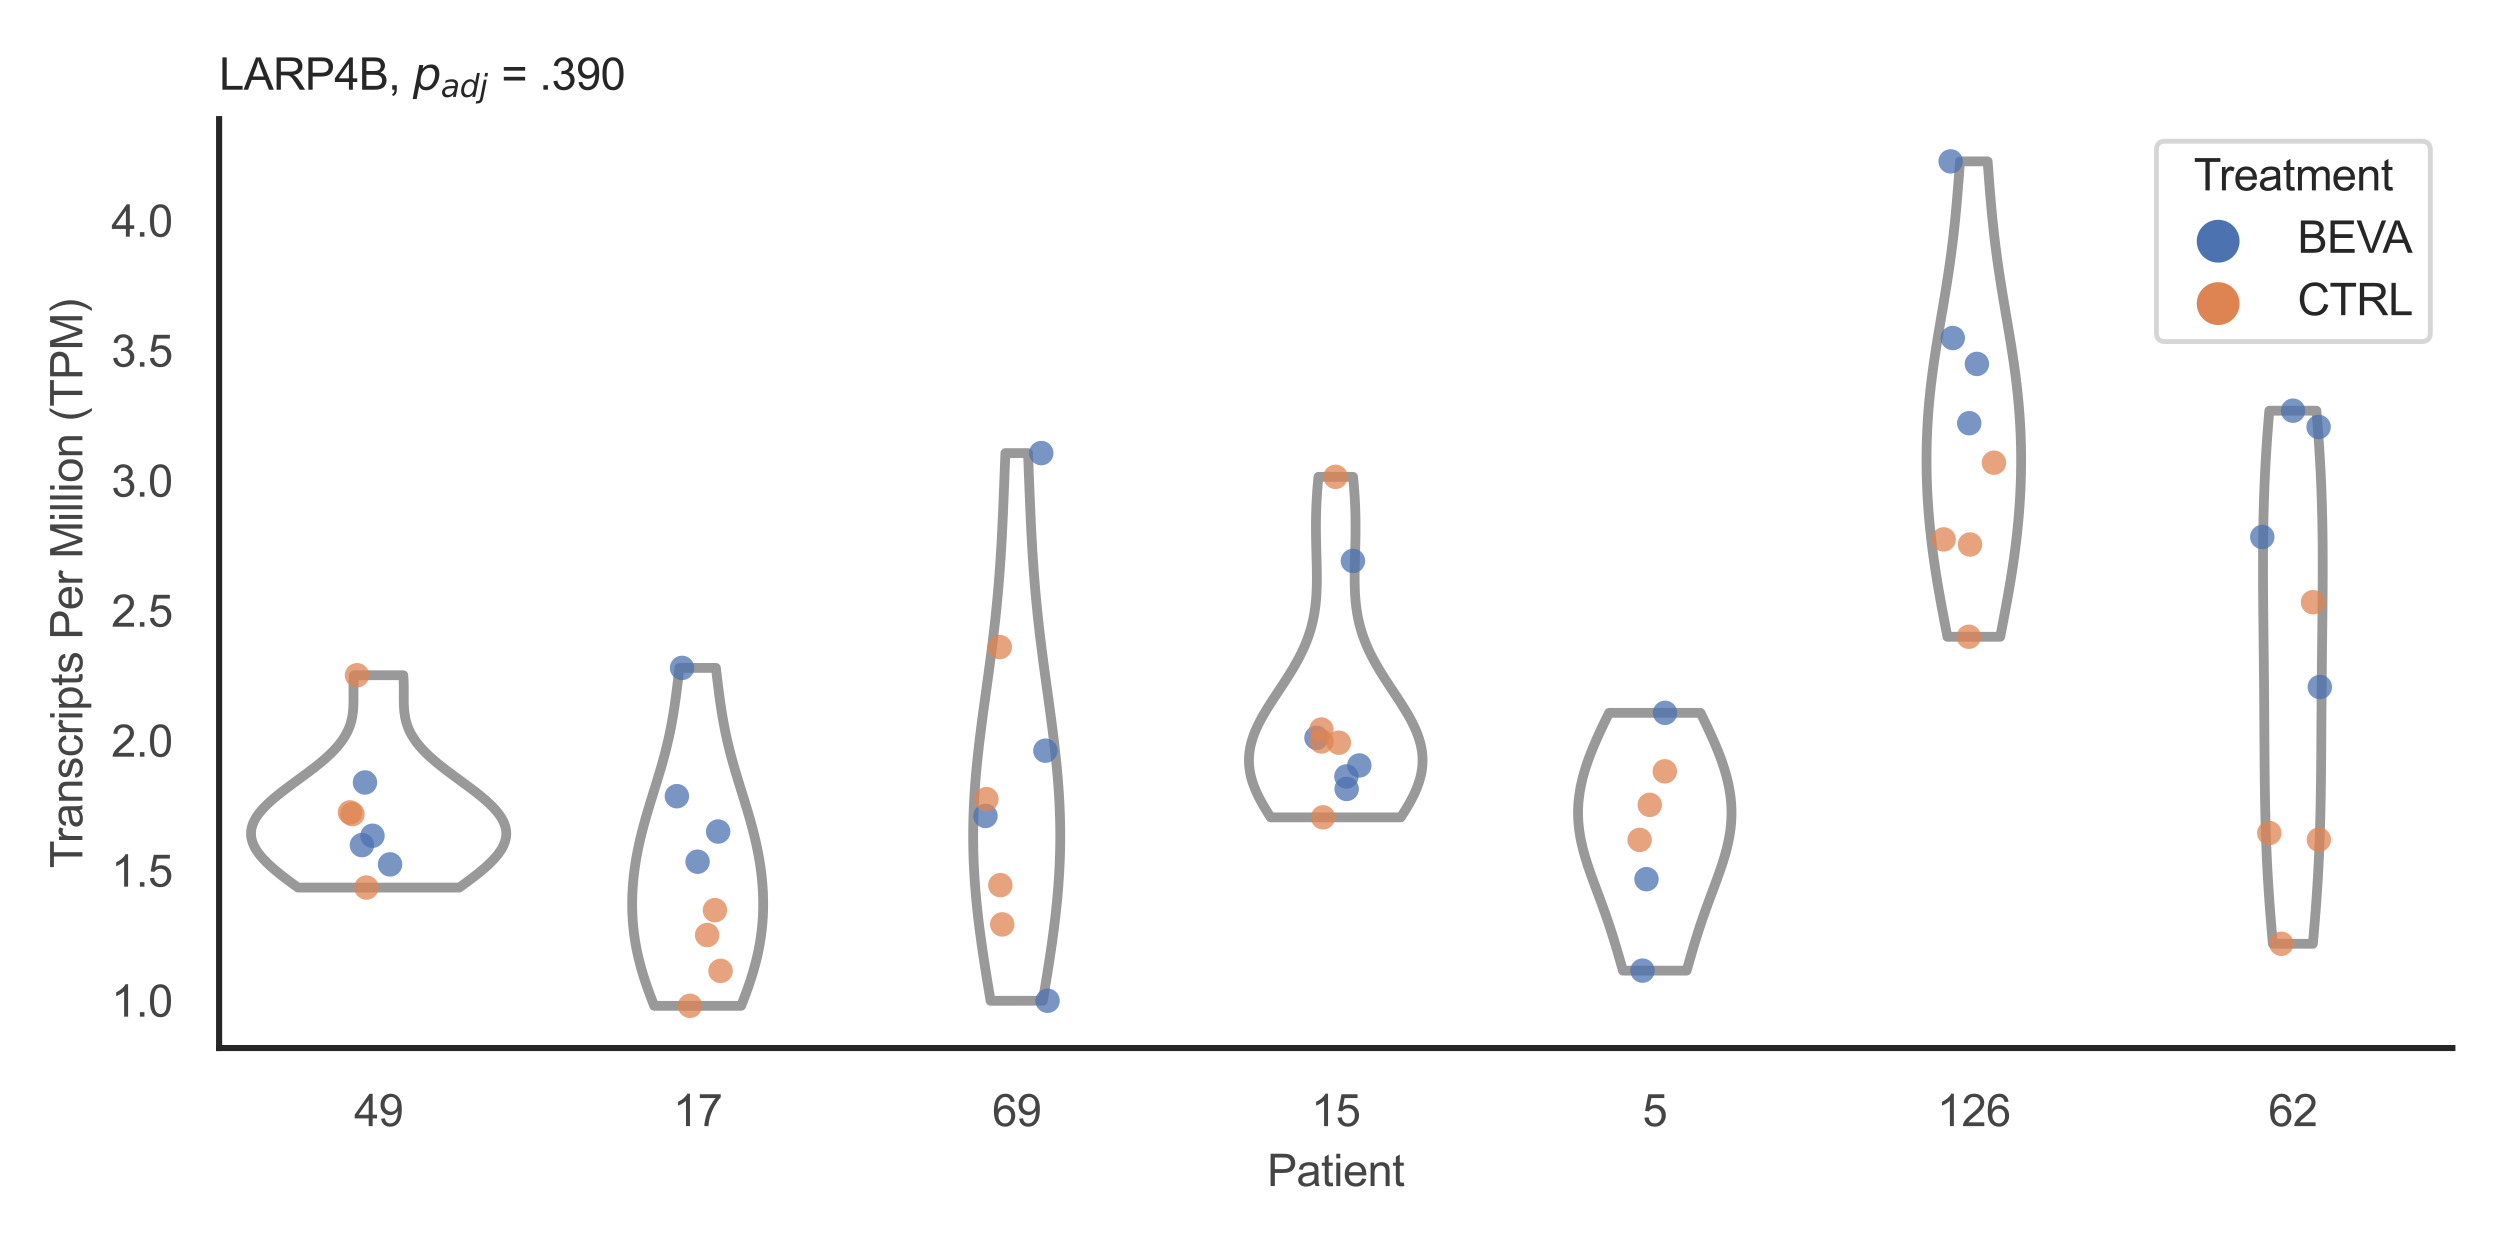 <?xml version="1.0" encoding="utf-8" standalone="no"?>
<!DOCTYPE svg PUBLIC "-//W3C//DTD SVG 1.1//EN"
  "http://www.w3.org/Graphics/SVG/1.1/DTD/svg11.dtd">
<svg xmlns:xlink="http://www.w3.org/1999/xlink" width="510.236pt" height="255.118pt" viewBox="0 0 510.236 255.118" xmlns="http://www.w3.org/2000/svg" version="1.1">
 <defs>
  <style type="text/css">*{stroke-linejoin: round; stroke-linecap: butt}</style>
 </defs>
 <g id="figure_1">
  <g id="patch_1">
   <path d="M 0 255.118 
L 510.236 255.118 
L 510.236 0 
L 0 0 
z
" style="fill: #ffffff"/>
  </g>
  <g id="axes_1">
   <g id="patch_2">
    <path d="M 44.72 213.898 
L 500.516 213.898 
L 500.516 24.32 
L 44.72 24.32 
z
" style="fill: #ffffff"/>
   </g>
   <g id="matplotlib.axis_1">
    <g id="xtick_1">
     <g id="text_1">
      <!-- 49 -->
      <g style="fill: #444444" transform="translate(72.272 229.84)scale(0.09 -0.09)">
       <defs>
        <path id="ArialMT-34" d="M 2069 0 
L 2069 1097 
L 81 1097 
L 81 1613 
L 2172 4581 
L 2631 4581 
L 2631 1613 
L 3250 1613 
L 3250 1097 
L 2631 1097 
L 2631 0 
L 2069 0 
z
M 2069 1613 
L 2069 3678 
L 634 1613 
L 2069 1613 
z
" transform="scale(0.016)"/>
        <path id="ArialMT-39" d="M 350 1059 
L 891 1109 
Q 959 728 1153 556 
Q 1347 384 1650 384 
Q 1909 384 2104 503 
Q 2300 622 2425 820 
Q 2550 1019 2634 1356 
Q 2719 1694 2719 2044 
Q 2719 2081 2716 2156 
Q 2547 1888 2255 1720 
Q 1963 1553 1622 1553 
Q 1053 1553 659 1965 
Q 266 2378 266 3053 
Q 266 3750 677 4175 
Q 1088 4600 1706 4600 
Q 2153 4600 2523 4359 
Q 2894 4119 3086 3673 
Q 3278 3228 3278 2384 
Q 3278 1506 3087 986 
Q 2897 466 2520 194 
Q 2144 -78 1638 -78 
Q 1100 -78 759 220 
Q 419 519 350 1059 
z
M 2653 3081 
Q 2653 3566 2395 3850 
Q 2138 4134 1775 4134 
Q 1400 4134 1122 3828 
Q 844 3522 844 3034 
Q 844 2597 1108 2323 
Q 1372 2050 1759 2050 
Q 2150 2050 2401 2323 
Q 2653 2597 2653 3081 
z
" transform="scale(0.016)"/>
       </defs>
       <use xlink:href="#ArialMT-34"/>
       <use xlink:href="#ArialMT-39" x="55.615"/>
      </g>
     </g>
    </g>
    <g id="xtick_2">
     <g id="text_2">
      <!-- 17 -->
      <g style="fill: #444444" transform="translate(137.386 229.84)scale(0.09 -0.09)">
       <defs>
        <path id="ArialMT-31" d="M 2384 0 
L 1822 0 
L 1822 3584 
Q 1619 3391 1289 3197 
Q 959 3003 697 2906 
L 697 3450 
Q 1169 3672 1522 3987 
Q 1875 4303 2022 4600 
L 2384 4600 
L 2384 0 
z
" transform="scale(0.016)"/>
        <path id="ArialMT-37" d="M 303 3981 
L 303 4522 
L 3269 4522 
L 3269 4084 
Q 2831 3619 2401 2847 
Q 1972 2075 1738 1259 
Q 1569 684 1522 0 
L 944 0 
Q 953 541 1156 1306 
Q 1359 2072 1739 2783 
Q 2119 3494 2547 3981 
L 303 3981 
z
" transform="scale(0.016)"/>
       </defs>
       <use xlink:href="#ArialMT-31"/>
       <use xlink:href="#ArialMT-37" x="55.615"/>
      </g>
     </g>
    </g>
    <g id="xtick_3">
     <g id="text_3">
      <!-- 69 -->
      <g style="fill: #444444" transform="translate(202.5 229.84)scale(0.09 -0.09)">
       <defs>
        <path id="ArialMT-36" d="M 3184 3459 
L 2625 3416 
Q 2550 3747 2413 3897 
Q 2184 4138 1850 4138 
Q 1581 4138 1378 3988 
Q 1113 3794 959 3422 
Q 806 3050 800 2363 
Q 1003 2672 1297 2822 
Q 1591 2972 1913 2972 
Q 2475 2972 2870 2558 
Q 3266 2144 3266 1488 
Q 3266 1056 3080 686 
Q 2894 316 2569 119 
Q 2244 -78 1831 -78 
Q 1128 -78 684 439 
Q 241 956 241 2144 
Q 241 3472 731 4075 
Q 1159 4600 1884 4600 
Q 2425 4600 2770 4297 
Q 3116 3994 3184 3459 
z
M 888 1484 
Q 888 1194 1011 928 
Q 1134 663 1356 523 
Q 1578 384 1822 384 
Q 2178 384 2434 671 
Q 2691 959 2691 1453 
Q 2691 1928 2437 2201 
Q 2184 2475 1800 2475 
Q 1419 2475 1153 2201 
Q 888 1928 888 1484 
z
" transform="scale(0.016)"/>
       </defs>
       <use xlink:href="#ArialMT-36"/>
       <use xlink:href="#ArialMT-39" x="55.615"/>
      </g>
     </g>
    </g>
    <g id="xtick_4">
     <g id="text_4">
      <!-- 15 -->
      <g style="fill: #444444" transform="translate(267.613 229.84)scale(0.09 -0.09)">
       <defs>
        <path id="ArialMT-35" d="M 266 1200 
L 856 1250 
Q 922 819 1161 601 
Q 1400 384 1738 384 
Q 2144 384 2425 690 
Q 2706 997 2706 1503 
Q 2706 1984 2436 2262 
Q 2166 2541 1728 2541 
Q 1456 2541 1237 2417 
Q 1019 2294 894 2097 
L 366 2166 
L 809 4519 
L 3088 4519 
L 3088 3981 
L 1259 3981 
L 1013 2750 
Q 1425 3038 1878 3038 
Q 2478 3038 2890 2622 
Q 3303 2206 3303 1553 
Q 3303 931 2941 478 
Q 2500 -78 1738 -78 
Q 1113 -78 717 272 
Q 322 622 266 1200 
z
" transform="scale(0.016)"/>
       </defs>
       <use xlink:href="#ArialMT-31"/>
       <use xlink:href="#ArialMT-35" x="55.615"/>
      </g>
     </g>
    </g>
    <g id="xtick_5">
     <g id="text_5">
      <!-- 5 -->
      <g style="fill: #444444" transform="translate(335.229 229.84)scale(0.09 -0.09)">
       <use xlink:href="#ArialMT-35"/>
      </g>
     </g>
    </g>
    <g id="xtick_6">
     <g id="text_6">
      <!-- 126 -->
      <g style="fill: #444444" transform="translate(395.338 229.84)scale(0.09 -0.09)">
       <defs>
        <path id="ArialMT-32" d="M 3222 541 
L 3222 0 
L 194 0 
Q 188 203 259 391 
Q 375 700 629 1000 
Q 884 1300 1366 1694 
Q 2113 2306 2375 2664 
Q 2638 3022 2638 3341 
Q 2638 3675 2398 3904 
Q 2159 4134 1775 4134 
Q 1369 4134 1125 3890 
Q 881 3647 878 3216 
L 300 3275 
Q 359 3922 746 4261 
Q 1134 4600 1788 4600 
Q 2447 4600 2831 4234 
Q 3216 3869 3216 3328 
Q 3216 3053 3103 2787 
Q 2991 2522 2730 2228 
Q 2469 1934 1863 1422 
Q 1356 997 1212 845 
Q 1069 694 975 541 
L 3222 541 
z
" transform="scale(0.016)"/>
       </defs>
       <use xlink:href="#ArialMT-31"/>
       <use xlink:href="#ArialMT-32" x="55.615"/>
       <use xlink:href="#ArialMT-36" x="111.23"/>
      </g>
     </g>
    </g>
    <g id="xtick_7">
     <g id="text_7">
      <!-- 62 -->
      <g style="fill: #444444" transform="translate(462.955 229.84)scale(0.09 -0.09)">
       <use xlink:href="#ArialMT-36"/>
       <use xlink:href="#ArialMT-32" x="55.615"/>
      </g>
     </g>
    </g>
    <g id="text_8">
     <!-- Patient -->
     <g style="fill: #444444" transform="translate(258.609 242.071)scale(0.09 -0.09)">
      <defs>
       <path id="ArialMT-50" d="M 494 0 
L 494 4581 
L 2222 4581 
Q 2678 4581 2919 4538 
Q 3256 4481 3484 4323 
Q 3713 4166 3852 3881 
Q 3991 3597 3991 3256 
Q 3991 2672 3619 2267 
Q 3247 1863 2275 1863 
L 1100 1863 
L 1100 0 
L 494 0 
z
M 1100 2403 
L 2284 2403 
Q 2872 2403 3119 2622 
Q 3366 2841 3366 3238 
Q 3366 3525 3220 3729 
Q 3075 3934 2838 4000 
Q 2684 4041 2272 4041 
L 1100 4041 
L 1100 2403 
z
" transform="scale(0.016)"/>
       <path id="ArialMT-61" d="M 2588 409 
Q 2275 144 1986 34 
Q 1697 -75 1366 -75 
Q 819 -75 525 192 
Q 231 459 231 875 
Q 231 1119 342 1320 
Q 453 1522 633 1644 
Q 813 1766 1038 1828 
Q 1203 1872 1538 1913 
Q 2219 1994 2541 2106 
Q 2544 2222 2544 2253 
Q 2544 2597 2384 2738 
Q 2169 2928 1744 2928 
Q 1347 2928 1158 2789 
Q 969 2650 878 2297 
L 328 2372 
Q 403 2725 575 2942 
Q 747 3159 1072 3276 
Q 1397 3394 1825 3394 
Q 2250 3394 2515 3294 
Q 2781 3194 2906 3042 
Q 3031 2891 3081 2659 
Q 3109 2516 3109 2141 
L 3109 1391 
Q 3109 606 3145 398 
Q 3181 191 3288 0 
L 2700 0 
Q 2613 175 2588 409 
z
M 2541 1666 
Q 2234 1541 1622 1453 
Q 1275 1403 1131 1340 
Q 988 1278 909 1158 
Q 831 1038 831 891 
Q 831 666 1001 516 
Q 1172 366 1500 366 
Q 1825 366 2078 508 
Q 2331 650 2450 897 
Q 2541 1088 2541 1459 
L 2541 1666 
z
" transform="scale(0.016)"/>
       <path id="ArialMT-74" d="M 1650 503 
L 1731 6 
Q 1494 -44 1306 -44 
Q 1000 -44 831 53 
Q 663 150 594 308 
Q 525 466 525 972 
L 525 2881 
L 113 2881 
L 113 3319 
L 525 3319 
L 525 4141 
L 1084 4478 
L 1084 3319 
L 1650 3319 
L 1650 2881 
L 1084 2881 
L 1084 941 
Q 1084 700 1114 631 
Q 1144 563 1211 522 
Q 1278 481 1403 481 
Q 1497 481 1650 503 
z
" transform="scale(0.016)"/>
       <path id="ArialMT-69" d="M 425 3934 
L 425 4581 
L 988 4581 
L 988 3934 
L 425 3934 
z
M 425 0 
L 425 3319 
L 988 3319 
L 988 0 
L 425 0 
z
" transform="scale(0.016)"/>
       <path id="ArialMT-65" d="M 2694 1069 
L 3275 997 
Q 3138 488 2766 206 
Q 2394 -75 1816 -75 
Q 1088 -75 661 373 
Q 234 822 234 1631 
Q 234 2469 665 2931 
Q 1097 3394 1784 3394 
Q 2450 3394 2872 2941 
Q 3294 2488 3294 1666 
Q 3294 1616 3291 1516 
L 816 1516 
Q 847 969 1125 678 
Q 1403 388 1819 388 
Q 2128 388 2347 550 
Q 2566 713 2694 1069 
z
M 847 1978 
L 2700 1978 
Q 2663 2397 2488 2606 
Q 2219 2931 1791 2931 
Q 1403 2931 1139 2672 
Q 875 2413 847 1978 
z
" transform="scale(0.016)"/>
       <path id="ArialMT-6e" d="M 422 0 
L 422 3319 
L 928 3319 
L 928 2847 
Q 1294 3394 1984 3394 
Q 2284 3394 2536 3286 
Q 2788 3178 2913 3003 
Q 3038 2828 3088 2588 
Q 3119 2431 3119 2041 
L 3119 0 
L 2556 0 
L 2556 2019 
Q 2556 2363 2490 2533 
Q 2425 2703 2258 2804 
Q 2091 2906 1866 2906 
Q 1506 2906 1245 2678 
Q 984 2450 984 1813 
L 984 0 
L 422 0 
z
" transform="scale(0.016)"/>
      </defs>
      <use xlink:href="#ArialMT-50"/>
      <use xlink:href="#ArialMT-61" x="66.699"/>
      <use xlink:href="#ArialMT-74" x="122.314"/>
      <use xlink:href="#ArialMT-69" x="150.098"/>
      <use xlink:href="#ArialMT-65" x="172.314"/>
      <use xlink:href="#ArialMT-6e" x="227.93"/>
      <use xlink:href="#ArialMT-74" x="283.545"/>
     </g>
    </g>
   </g>
   <g id="matplotlib.axis_2">
    <g id="ytick_1">
     <g id="text_9">
      <!-- 1.0 -->
      <g style="fill: #444444" transform="translate(22.71 207.496)scale(0.09 -0.09)">
       <defs>
        <path id="ArialMT-2e" d="M 581 0 
L 581 641 
L 1222 641 
L 1222 0 
L 581 0 
z
" transform="scale(0.016)"/>
        <path id="ArialMT-30" d="M 266 2259 
Q 266 3072 433 3567 
Q 600 4063 929 4331 
Q 1259 4600 1759 4600 
Q 2128 4600 2406 4451 
Q 2684 4303 2865 4023 
Q 3047 3744 3150 3342 
Q 3253 2941 3253 2259 
Q 3253 1453 3087 958 
Q 2922 463 2592 192 
Q 2263 -78 1759 -78 
Q 1097 -78 719 397 
Q 266 969 266 2259 
z
M 844 2259 
Q 844 1131 1108 757 
Q 1372 384 1759 384 
Q 2147 384 2411 759 
Q 2675 1134 2675 2259 
Q 2675 3391 2411 3762 
Q 2147 4134 1753 4134 
Q 1366 4134 1134 3806 
Q 844 3388 844 2259 
z
" transform="scale(0.016)"/>
       </defs>
       <use xlink:href="#ArialMT-31"/>
       <use xlink:href="#ArialMT-2e" x="55.615"/>
       <use xlink:href="#ArialMT-30" x="83.398"/>
      </g>
     </g>
    </g>
    <g id="ytick_2">
     <g id="text_10">
      <!-- 1.5 -->
      <g style="fill: #444444" transform="translate(22.71 180.964)scale(0.09 -0.09)">
       <use xlink:href="#ArialMT-31"/>
       <use xlink:href="#ArialMT-2e" x="55.615"/>
       <use xlink:href="#ArialMT-35" x="83.398"/>
      </g>
     </g>
    </g>
    <g id="ytick_3">
     <g id="text_11">
      <!-- 2.0 -->
      <g style="fill: #444444" transform="translate(22.71 154.431)scale(0.09 -0.09)">
       <use xlink:href="#ArialMT-32"/>
       <use xlink:href="#ArialMT-2e" x="55.615"/>
       <use xlink:href="#ArialMT-30" x="83.398"/>
      </g>
     </g>
    </g>
    <g id="ytick_4">
     <g id="text_12">
      <!-- 2.5 -->
      <g style="fill: #444444" transform="translate(22.71 127.899)scale(0.09 -0.09)">
       <use xlink:href="#ArialMT-32"/>
       <use xlink:href="#ArialMT-2e" x="55.615"/>
       <use xlink:href="#ArialMT-35" x="83.398"/>
      </g>
     </g>
    </g>
    <g id="ytick_5">
     <g id="text_13">
      <!-- 3.0 -->
      <g style="fill: #444444" transform="translate(22.71 101.367)scale(0.09 -0.09)">
       <defs>
        <path id="ArialMT-33" d="M 269 1209 
L 831 1284 
Q 928 806 1161 595 
Q 1394 384 1728 384 
Q 2125 384 2398 659 
Q 2672 934 2672 1341 
Q 2672 1728 2419 1979 
Q 2166 2231 1775 2231 
Q 1616 2231 1378 2169 
L 1441 2663 
Q 1497 2656 1531 2656 
Q 1891 2656 2178 2843 
Q 2466 3031 2466 3422 
Q 2466 3731 2256 3934 
Q 2047 4138 1716 4138 
Q 1388 4138 1169 3931 
Q 950 3725 888 3313 
L 325 3413 
Q 428 3978 793 4289 
Q 1159 4600 1703 4600 
Q 2078 4600 2393 4439 
Q 2709 4278 2876 4000 
Q 3044 3722 3044 3409 
Q 3044 3113 2884 2869 
Q 2725 2625 2413 2481 
Q 2819 2388 3044 2092 
Q 3269 1797 3269 1353 
Q 3269 753 2831 336 
Q 2394 -81 1725 -81 
Q 1122 -81 723 278 
Q 325 638 269 1209 
z
" transform="scale(0.016)"/>
       </defs>
       <use xlink:href="#ArialMT-33"/>
       <use xlink:href="#ArialMT-2e" x="55.615"/>
       <use xlink:href="#ArialMT-30" x="83.398"/>
      </g>
     </g>
    </g>
    <g id="ytick_6">
     <g id="text_14">
      <!-- 3.5 -->
      <g style="fill: #444444" transform="translate(22.71 74.835)scale(0.09 -0.09)">
       <use xlink:href="#ArialMT-33"/>
       <use xlink:href="#ArialMT-2e" x="55.615"/>
       <use xlink:href="#ArialMT-35" x="83.398"/>
      </g>
     </g>
    </g>
    <g id="ytick_7">
     <g id="text_15">
      <!-- 4.0 -->
      <g style="fill: #444444" transform="translate(22.71 48.302)scale(0.09 -0.09)">
       <use xlink:href="#ArialMT-34"/>
       <use xlink:href="#ArialMT-2e" x="55.615"/>
       <use xlink:href="#ArialMT-30" x="83.398"/>
      </g>
     </g>
    </g>
    <g id="text_16">
     <!-- Transcripts Per Million (TPM) -->
     <g style="fill: #444444" transform="translate(16.816 177.194)rotate(-90)scale(0.09 -0.09)">
      <defs>
       <path id="ArialMT-54" d="M 1659 0 
L 1659 4041 
L 150 4041 
L 150 4581 
L 3781 4581 
L 3781 4041 
L 2266 4041 
L 2266 0 
L 1659 0 
z
" transform="scale(0.016)"/>
       <path id="ArialMT-72" d="M 416 0 
L 416 3319 
L 922 3319 
L 922 2816 
Q 1116 3169 1280 3281 
Q 1444 3394 1641 3394 
Q 1925 3394 2219 3213 
L 2025 2691 
Q 1819 2813 1613 2813 
Q 1428 2813 1281 2702 
Q 1134 2591 1072 2394 
Q 978 2094 978 1738 
L 978 0 
L 416 0 
z
" transform="scale(0.016)"/>
       <path id="ArialMT-73" d="M 197 991 
L 753 1078 
Q 800 744 1014 566 
Q 1228 388 1613 388 
Q 2000 388 2187 545 
Q 2375 703 2375 916 
Q 2375 1106 2209 1216 
Q 2094 1291 1634 1406 
Q 1016 1563 777 1677 
Q 538 1791 414 1992 
Q 291 2194 291 2438 
Q 291 2659 392 2848 
Q 494 3038 669 3163 
Q 800 3259 1026 3326 
Q 1253 3394 1513 3394 
Q 1903 3394 2198 3281 
Q 2494 3169 2634 2976 
Q 2775 2784 2828 2463 
L 2278 2388 
Q 2241 2644 2061 2787 
Q 1881 2931 1553 2931 
Q 1166 2931 1000 2803 
Q 834 2675 834 2503 
Q 834 2394 903 2306 
Q 972 2216 1119 2156 
Q 1203 2125 1616 2013 
Q 2213 1853 2448 1751 
Q 2684 1650 2818 1456 
Q 2953 1263 2953 975 
Q 2953 694 2789 445 
Q 2625 197 2315 61 
Q 2006 -75 1616 -75 
Q 969 -75 630 194 
Q 291 463 197 991 
z
" transform="scale(0.016)"/>
       <path id="ArialMT-63" d="M 2588 1216 
L 3141 1144 
Q 3050 572 2676 248 
Q 2303 -75 1759 -75 
Q 1078 -75 664 370 
Q 250 816 250 1647 
Q 250 2184 428 2587 
Q 606 2991 970 3192 
Q 1334 3394 1763 3394 
Q 2303 3394 2647 3120 
Q 2991 2847 3088 2344 
L 2541 2259 
Q 2463 2594 2264 2762 
Q 2066 2931 1784 2931 
Q 1359 2931 1093 2626 
Q 828 2322 828 1663 
Q 828 994 1084 691 
Q 1341 388 1753 388 
Q 2084 388 2306 591 
Q 2528 794 2588 1216 
z
" transform="scale(0.016)"/>
       <path id="ArialMT-70" d="M 422 -1272 
L 422 3319 
L 934 3319 
L 934 2888 
Q 1116 3141 1344 3267 
Q 1572 3394 1897 3394 
Q 2322 3394 2647 3175 
Q 2972 2956 3137 2557 
Q 3303 2159 3303 1684 
Q 3303 1175 3120 767 
Q 2938 359 2589 142 
Q 2241 -75 1856 -75 
Q 1575 -75 1351 44 
Q 1128 163 984 344 
L 984 -1272 
L 422 -1272 
z
M 931 1641 
Q 931 1000 1190 694 
Q 1450 388 1819 388 
Q 2194 388 2461 705 
Q 2728 1022 2728 1688 
Q 2728 2322 2467 2637 
Q 2206 2953 1844 2953 
Q 1484 2953 1207 2617 
Q 931 2281 931 1641 
z
" transform="scale(0.016)"/>
       <path id="ArialMT-20" transform="scale(0.016)"/>
       <path id="ArialMT-4d" d="M 475 0 
L 475 4581 
L 1388 4581 
L 2472 1338 
Q 2622 884 2691 659 
Q 2769 909 2934 1394 
L 4031 4581 
L 4847 4581 
L 4847 0 
L 4263 0 
L 4263 3834 
L 2931 0 
L 2384 0 
L 1059 3900 
L 1059 0 
L 475 0 
z
" transform="scale(0.016)"/>
       <path id="ArialMT-6c" d="M 409 0 
L 409 4581 
L 972 4581 
L 972 0 
L 409 0 
z
" transform="scale(0.016)"/>
       <path id="ArialMT-6f" d="M 213 1659 
Q 213 2581 725 3025 
Q 1153 3394 1769 3394 
Q 2453 3394 2887 2945 
Q 3322 2497 3322 1706 
Q 3322 1066 3130 698 
Q 2938 331 2570 128 
Q 2203 -75 1769 -75 
Q 1072 -75 642 372 
Q 213 819 213 1659 
z
M 791 1659 
Q 791 1022 1069 705 
Q 1347 388 1769 388 
Q 2188 388 2466 706 
Q 2744 1025 2744 1678 
Q 2744 2294 2464 2611 
Q 2184 2928 1769 2928 
Q 1347 2928 1069 2612 
Q 791 2297 791 1659 
z
" transform="scale(0.016)"/>
       <path id="ArialMT-28" d="M 1497 -1347 
Q 1031 -759 709 28 
Q 388 816 388 1659 
Q 388 2403 628 3084 
Q 909 3875 1497 4659 
L 1900 4659 
Q 1522 4009 1400 3731 
Q 1209 3300 1100 2831 
Q 966 2247 966 1656 
Q 966 153 1900 -1347 
L 1497 -1347 
z
" transform="scale(0.016)"/>
       <path id="ArialMT-29" d="M 791 -1347 
L 388 -1347 
Q 1322 153 1322 1656 
Q 1322 2244 1188 2822 
Q 1081 3291 891 3722 
Q 769 4003 388 4659 
L 791 4659 
Q 1378 3875 1659 3084 
Q 1900 2403 1900 1659 
Q 1900 816 1576 28 
Q 1253 -759 791 -1347 
z
" transform="scale(0.016)"/>
      </defs>
      <use xlink:href="#ArialMT-54"/>
      <use xlink:href="#ArialMT-72" x="57.334"/>
      <use xlink:href="#ArialMT-61" x="90.635"/>
      <use xlink:href="#ArialMT-6e" x="146.25"/>
      <use xlink:href="#ArialMT-73" x="201.865"/>
      <use xlink:href="#ArialMT-63" x="251.865"/>
      <use xlink:href="#ArialMT-72" x="301.865"/>
      <use xlink:href="#ArialMT-69" x="335.166"/>
      <use xlink:href="#ArialMT-70" x="357.383"/>
      <use xlink:href="#ArialMT-74" x="412.998"/>
      <use xlink:href="#ArialMT-73" x="440.781"/>
      <use xlink:href="#ArialMT-20" x="490.781"/>
      <use xlink:href="#ArialMT-50" x="518.564"/>
      <use xlink:href="#ArialMT-65" x="585.264"/>
      <use xlink:href="#ArialMT-72" x="640.879"/>
      <use xlink:href="#ArialMT-20" x="674.18"/>
      <use xlink:href="#ArialMT-4d" x="701.963"/>
      <use xlink:href="#ArialMT-69" x="785.264"/>
      <use xlink:href="#ArialMT-6c" x="807.48"/>
      <use xlink:href="#ArialMT-6c" x="829.697"/>
      <use xlink:href="#ArialMT-69" x="851.914"/>
      <use xlink:href="#ArialMT-6f" x="874.131"/>
      <use xlink:href="#ArialMT-6e" x="929.746"/>
      <use xlink:href="#ArialMT-20" x="985.361"/>
      <use xlink:href="#ArialMT-28" x="1013.145"/>
      <use xlink:href="#ArialMT-54" x="1046.445"/>
      <use xlink:href="#ArialMT-50" x="1107.529"/>
      <use xlink:href="#ArialMT-4d" x="1174.229"/>
      <use xlink:href="#ArialMT-29" x="1257.529"/>
     </g>
    </g>
   </g>
   <g id="PolyCollection_1">
    <defs>
     <path id="m425183bf20" d="M 93.738 -73.972 
L 60.815 -73.972 
L 60.21 -74.409 
L 59.61 -74.847 
L 59.017 -75.285 
L 58.432 -75.722 
L 57.858 -76.16 
L 57.296 -76.598 
L 56.749 -77.035 
L 56.218 -77.473 
L 55.705 -77.911 
L 55.211 -78.348 
L 54.74 -78.786 
L 54.291 -79.224 
L 53.868 -79.661 
L 53.471 -80.099 
L 53.103 -80.537 
L 52.764 -80.975 
L 52.456 -81.412 
L 52.18 -81.85 
L 51.938 -82.288 
L 51.73 -82.725 
L 51.557 -83.163 
L 51.42 -83.601 
L 51.32 -84.038 
L 51.257 -84.476 
L 51.231 -84.914 
L 51.243 -85.351 
L 51.293 -85.789 
L 51.38 -86.227 
L 51.505 -86.664 
L 51.666 -87.102 
L 51.863 -87.54 
L 52.096 -87.978 
L 52.364 -88.415 
L 52.664 -88.853 
L 52.998 -89.291 
L 53.362 -89.728 
L 53.755 -90.166 
L 54.176 -90.604 
L 54.623 -91.041 
L 55.095 -91.479 
L 55.589 -91.917 
L 56.103 -92.354 
L 56.635 -92.792 
L 57.183 -93.23 
L 57.746 -93.667 
L 58.319 -94.105 
L 58.902 -94.543 
L 59.492 -94.98 
L 60.087 -95.418 
L 60.684 -95.856 
L 61.281 -96.294 
L 61.876 -96.731 
L 62.468 -97.169 
L 63.052 -97.607 
L 63.629 -98.044 
L 64.195 -98.482 
L 64.749 -98.92 
L 65.289 -99.357 
L 65.813 -99.795 
L 66.321 -100.233 
L 66.81 -100.67 
L 67.28 -101.108 
L 67.73 -101.546 
L 68.157 -101.983 
L 68.563 -102.421 
L 68.945 -102.859 
L 69.304 -103.297 
L 69.64 -103.734 
L 69.951 -104.172 
L 70.239 -104.61 
L 70.503 -105.047 
L 70.744 -105.485 
L 70.962 -105.923 
L 71.157 -106.36 
L 71.331 -106.798 
L 71.485 -107.236 
L 71.618 -107.673 
L 71.733 -108.111 
L 71.831 -108.549 
L 71.912 -108.986 
L 71.979 -109.424 
L 72.032 -109.862 
L 72.073 -110.3 
L 72.103 -110.737 
L 72.125 -111.175 
L 72.138 -111.613 
L 72.146 -112.05 
L 72.149 -112.488 
L 72.149 -112.926 
L 72.147 -113.363 
L 72.145 -113.801 
L 72.143 -114.239 
L 72.144 -114.676 
L 72.147 -115.114 
L 72.155 -115.552 
L 72.168 -115.989 
L 72.187 -116.427 
L 72.212 -116.865 
L 72.245 -117.302 
L 82.309 -117.302 
L 82.309 -117.302 
L 82.342 -116.865 
L 82.367 -116.427 
L 82.386 -115.989 
L 82.399 -115.552 
L 82.407 -115.114 
L 82.41 -114.676 
L 82.411 -114.239 
L 82.409 -113.801 
L 82.407 -113.363 
L 82.405 -112.926 
L 82.405 -112.488 
L 82.408 -112.05 
L 82.415 -111.613 
L 82.429 -111.175 
L 82.451 -110.737 
L 82.481 -110.3 
L 82.522 -109.862 
L 82.575 -109.424 
L 82.642 -108.986 
L 82.723 -108.549 
L 82.82 -108.111 
L 82.936 -107.673 
L 83.069 -107.236 
L 83.223 -106.798 
L 83.397 -106.36 
L 83.592 -105.923 
L 83.81 -105.485 
L 84.051 -105.047 
L 84.315 -104.61 
L 84.603 -104.172 
L 84.914 -103.734 
L 85.25 -103.297 
L 85.609 -102.859 
L 85.991 -102.421 
L 86.396 -101.983 
L 86.824 -101.546 
L 87.273 -101.108 
L 87.743 -100.67 
L 88.233 -100.233 
L 88.74 -99.795 
L 89.265 -99.357 
L 89.805 -98.92 
L 90.359 -98.482 
L 90.925 -98.044 
L 91.502 -97.607 
L 92.086 -97.169 
L 92.677 -96.731 
L 93.272 -96.294 
L 93.87 -95.856 
L 94.467 -95.418 
L 95.062 -94.98 
L 95.652 -94.543 
L 96.234 -94.105 
L 96.808 -93.667 
L 97.37 -93.23 
L 97.919 -92.792 
L 98.451 -92.354 
L 98.965 -91.917 
L 99.459 -91.479 
L 99.93 -91.041 
L 100.378 -90.604 
L 100.799 -90.166 
L 101.192 -89.728 
L 101.556 -89.291 
L 101.889 -88.853 
L 102.19 -88.415 
L 102.457 -87.978 
L 102.69 -87.54 
L 102.888 -87.102 
L 103.049 -86.664 
L 103.173 -86.227 
L 103.261 -85.789 
L 103.31 -85.351 
L 103.322 -84.914 
L 103.297 -84.476 
L 103.234 -84.038 
L 103.134 -83.601 
L 102.997 -83.163 
L 102.824 -82.725 
L 102.616 -82.288 
L 102.373 -81.85 
L 102.098 -81.412 
L 101.79 -80.975 
L 101.451 -80.537 
L 101.082 -80.099 
L 100.686 -79.661 
L 100.262 -79.224 
L 99.814 -78.786 
L 99.343 -78.348 
L 98.849 -77.911 
L 98.336 -77.473 
L 97.805 -77.035 
L 97.257 -76.598 
L 96.696 -76.16 
L 96.122 -75.722 
L 95.537 -75.285 
L 94.944 -74.847 
L 94.344 -74.409 
L 93.738 -73.972 
z
" style="stroke: #999999; stroke-width: 2"/>
    </defs>
    <g clip-path="url(#paaa9c57ef6)">
     <use xlink:href="#m425183bf20" x="0" y="255.118" style="fill: #ffffff; stroke: #999999; stroke-width: 2"/>
    </g>
   </g>
   <g id="PolyCollection_2">
    <defs>
     <path id="m292273b749" d="M 151.267 -49.837 
L 133.515 -49.837 
L 133.242 -50.534 
L 132.973 -51.23 
L 132.71 -51.927 
L 132.453 -52.624 
L 132.203 -53.32 
L 131.959 -54.017 
L 131.723 -54.713 
L 131.495 -55.41 
L 131.276 -56.107 
L 131.066 -56.803 
L 130.865 -57.5 
L 130.673 -58.196 
L 130.492 -58.893 
L 130.321 -59.59 
L 130.16 -60.286 
L 130.009 -60.983 
L 129.87 -61.679 
L 129.74 -62.376 
L 129.622 -63.073 
L 129.515 -63.769 
L 129.418 -64.466 
L 129.332 -65.162 
L 129.257 -65.859 
L 129.192 -66.555 
L 129.138 -67.252 
L 129.094 -67.949 
L 129.061 -68.645 
L 129.038 -69.342 
L 129.025 -70.038 
L 129.021 -70.735 
L 129.028 -71.432 
L 129.045 -72.128 
L 129.071 -72.825 
L 129.106 -73.521 
L 129.151 -74.218 
L 129.205 -74.915 
L 129.268 -75.611 
L 129.34 -76.308 
L 129.421 -77.004 
L 129.511 -77.701 
L 129.61 -78.398 
L 129.717 -79.094 
L 129.832 -79.791 
L 129.955 -80.487 
L 130.087 -81.184 
L 130.226 -81.881 
L 130.373 -82.577 
L 130.528 -83.274 
L 130.689 -83.97 
L 130.857 -84.667 
L 131.032 -85.364 
L 131.213 -86.06 
L 131.4 -86.757 
L 131.592 -87.453 
L 131.788 -88.15 
L 131.99 -88.847 
L 132.195 -89.543 
L 132.404 -90.24 
L 132.615 -90.936 
L 132.829 -91.633 
L 133.044 -92.33 
L 133.26 -93.026 
L 133.477 -93.723 
L 133.694 -94.419 
L 133.91 -95.116 
L 134.124 -95.813 
L 134.337 -96.509 
L 134.547 -97.206 
L 134.753 -97.902 
L 134.957 -98.599 
L 135.156 -99.296 
L 135.35 -99.992 
L 135.54 -100.689 
L 135.724 -101.385 
L 135.903 -102.082 
L 136.076 -102.779 
L 136.243 -103.475 
L 136.404 -104.172 
L 136.559 -104.868 
L 136.707 -105.565 
L 136.849 -106.261 
L 136.986 -106.958 
L 137.116 -107.655 
L 137.241 -108.351 
L 137.36 -109.048 
L 137.474 -109.744 
L 137.584 -110.441 
L 137.689 -111.138 
L 137.789 -111.834 
L 137.887 -112.531 
L 137.981 -113.227 
L 138.072 -113.924 
L 138.161 -114.621 
L 138.248 -115.317 
L 138.333 -116.014 
L 138.417 -116.71 
L 138.501 -117.407 
L 138.584 -118.104 
L 138.667 -118.8 
L 146.114 -118.8 
L 146.114 -118.8 
L 146.197 -118.104 
L 146.28 -117.407 
L 146.364 -116.71 
L 146.448 -116.014 
L 146.533 -115.317 
L 146.62 -114.621 
L 146.709 -113.924 
L 146.8 -113.227 
L 146.895 -112.531 
L 146.992 -111.834 
L 147.093 -111.138 
L 147.198 -110.441 
L 147.307 -109.744 
L 147.421 -109.048 
L 147.54 -108.351 
L 147.665 -107.655 
L 147.796 -106.958 
L 147.932 -106.261 
L 148.074 -105.565 
L 148.223 -104.868 
L 148.377 -104.172 
L 148.538 -103.475 
L 148.705 -102.779 
L 148.878 -102.082 
L 149.057 -101.385 
L 149.241 -100.689 
L 149.431 -99.992 
L 149.626 -99.296 
L 149.825 -98.599 
L 150.028 -97.902 
L 150.235 -97.206 
L 150.445 -96.509 
L 150.657 -95.813 
L 150.872 -95.116 
L 151.087 -94.419 
L 151.304 -93.723 
L 151.521 -93.026 
L 151.737 -92.33 
L 151.953 -91.633 
L 152.166 -90.936 
L 152.378 -90.24 
L 152.586 -89.543 
L 152.792 -88.847 
L 152.993 -88.15 
L 153.19 -87.453 
L 153.382 -86.757 
L 153.568 -86.06 
L 153.749 -85.364 
L 153.924 -84.667 
L 154.092 -83.97 
L 154.254 -83.274 
L 154.408 -82.577 
L 154.555 -81.881 
L 154.694 -81.184 
L 154.826 -80.487 
L 154.949 -79.791 
L 155.065 -79.094 
L 155.172 -78.398 
L 155.27 -77.701 
L 155.36 -77.004 
L 155.441 -76.308 
L 155.513 -75.611 
L 155.576 -74.915 
L 155.63 -74.218 
L 155.675 -73.521 
L 155.711 -72.825 
L 155.737 -72.128 
L 155.753 -71.432 
L 155.76 -70.735 
L 155.757 -70.038 
L 155.744 -69.342 
L 155.72 -68.645 
L 155.687 -67.949 
L 155.643 -67.252 
L 155.589 -66.555 
L 155.525 -65.859 
L 155.449 -65.162 
L 155.363 -64.466 
L 155.267 -63.769 
L 155.159 -63.073 
L 155.041 -62.376 
L 154.912 -61.679 
L 154.772 -60.983 
L 154.621 -60.286 
L 154.461 -59.59 
L 154.289 -58.893 
L 154.108 -58.196 
L 153.916 -57.5 
L 153.715 -56.803 
L 153.505 -56.107 
L 153.286 -55.41 
L 153.058 -54.713 
L 152.822 -54.017 
L 152.579 -53.32 
L 152.328 -52.624 
L 152.071 -51.927 
L 151.808 -51.23 
L 151.54 -50.534 
L 151.267 -49.837 
z
" style="stroke: #999999; stroke-width: 2"/>
    </defs>
    <g clip-path="url(#paaa9c57ef6)">
     <use xlink:href="#m292273b749" x="0" y="255.118" style="fill: #ffffff; stroke: #999999; stroke-width: 2"/>
    </g>
   </g>
   <g id="PolyCollection_3">
    <defs>
     <path id="mc1e9b08fc3" d="M 212.835 -50.868 
L 202.173 -50.868 
L 201.984 -51.997 
L 201.796 -53.126 
L 201.609 -54.255 
L 201.424 -55.384 
L 201.242 -56.513 
L 201.062 -57.642 
L 200.886 -58.771 
L 200.713 -59.9 
L 200.544 -61.029 
L 200.38 -62.158 
L 200.221 -63.287 
L 200.067 -64.417 
L 199.919 -65.546 
L 199.777 -66.675 
L 199.642 -67.804 
L 199.514 -68.933 
L 199.393 -70.062 
L 199.28 -71.191 
L 199.175 -72.32 
L 199.079 -73.449 
L 198.991 -74.578 
L 198.911 -75.707 
L 198.841 -76.836 
L 198.78 -77.965 
L 198.728 -79.094 
L 198.686 -80.223 
L 198.654 -81.352 
L 198.632 -82.482 
L 198.619 -83.611 
L 198.616 -84.74 
L 198.623 -85.869 
L 198.64 -86.998 
L 198.666 -88.127 
L 198.702 -89.256 
L 198.747 -90.385 
L 198.801 -91.514 
L 198.864 -92.643 
L 198.936 -93.772 
L 199.017 -94.901 
L 199.105 -96.03 
L 199.201 -97.159 
L 199.305 -98.288 
L 199.415 -99.418 
L 199.532 -100.547 
L 199.655 -101.676 
L 199.783 -102.805 
L 199.917 -103.934 
L 200.055 -105.063 
L 200.197 -106.192 
L 200.342 -107.321 
L 200.491 -108.45 
L 200.642 -109.579 
L 200.796 -110.708 
L 200.95 -111.837 
L 201.106 -112.966 
L 201.262 -114.095 
L 201.418 -115.224 
L 201.574 -116.354 
L 201.729 -117.483 
L 201.882 -118.612 
L 202.033 -119.741 
L 202.183 -120.87 
L 202.329 -121.999 
L 202.473 -123.128 
L 202.613 -124.257 
L 202.75 -125.386 
L 202.883 -126.515 
L 203.013 -127.644 
L 203.138 -128.773 
L 203.258 -129.902 
L 203.374 -131.031 
L 203.486 -132.16 
L 203.593 -133.289 
L 203.695 -134.419 
L 203.792 -135.548 
L 203.885 -136.677 
L 203.973 -137.806 
L 204.057 -138.935 
L 204.137 -140.064 
L 204.213 -141.193 
L 204.284 -142.322 
L 204.352 -143.451 
L 204.416 -144.58 
L 204.477 -145.709 
L 204.535 -146.838 
L 204.591 -147.967 
L 204.644 -149.096 
L 204.694 -150.225 
L 204.744 -151.355 
L 204.791 -152.484 
L 204.837 -153.613 
L 204.883 -154.742 
L 204.928 -155.871 
L 204.972 -157 
L 205.017 -158.129 
L 205.061 -159.258 
L 205.107 -160.387 
L 205.152 -161.516 
L 205.199 -162.645 
L 209.81 -162.645 
L 209.81 -162.645 
L 209.857 -161.516 
L 209.902 -160.387 
L 209.947 -159.258 
L 209.992 -158.129 
L 210.036 -157 
L 210.081 -155.871 
L 210.126 -154.742 
L 210.171 -153.613 
L 210.218 -152.484 
L 210.265 -151.355 
L 210.314 -150.225 
L 210.365 -149.096 
L 210.418 -147.967 
L 210.473 -146.838 
L 210.532 -145.709 
L 210.593 -144.58 
L 210.657 -143.451 
L 210.725 -142.322 
L 210.796 -141.193 
L 210.872 -140.064 
L 210.951 -138.935 
L 211.035 -137.806 
L 211.124 -136.677 
L 211.216 -135.548 
L 211.314 -134.419 
L 211.416 -133.289 
L 211.523 -132.16 
L 211.635 -131.031 
L 211.751 -129.902 
L 211.871 -128.773 
L 211.996 -127.644 
L 212.125 -126.515 
L 212.258 -125.386 
L 212.395 -124.257 
L 212.536 -123.128 
L 212.68 -121.999 
L 212.826 -120.87 
L 212.975 -119.741 
L 213.127 -118.612 
L 213.28 -117.483 
L 213.435 -116.354 
L 213.59 -115.224 
L 213.747 -114.095 
L 213.903 -112.966 
L 214.058 -111.837 
L 214.213 -110.708 
L 214.366 -109.579 
L 214.518 -108.45 
L 214.666 -107.321 
L 214.812 -106.192 
L 214.954 -105.063 
L 215.092 -103.934 
L 215.226 -102.805 
L 215.354 -101.676 
L 215.477 -100.547 
L 215.594 -99.418 
L 215.704 -98.288 
L 215.807 -97.159 
L 215.904 -96.03 
L 215.992 -94.901 
L 216.072 -93.772 
L 216.144 -92.643 
L 216.208 -91.514 
L 216.262 -90.385 
L 216.307 -89.256 
L 216.343 -88.127 
L 216.369 -86.998 
L 216.386 -85.869 
L 216.393 -84.74 
L 216.39 -83.611 
L 216.377 -82.482 
L 216.355 -81.352 
L 216.322 -80.223 
L 216.28 -79.094 
L 216.229 -77.965 
L 216.168 -76.836 
L 216.097 -75.707 
L 216.018 -74.578 
L 215.93 -73.449 
L 215.833 -72.32 
L 215.728 -71.191 
L 215.615 -70.062 
L 215.495 -68.933 
L 215.366 -67.804 
L 215.231 -66.675 
L 215.09 -65.546 
L 214.942 -64.417 
L 214.788 -63.287 
L 214.629 -62.158 
L 214.465 -61.029 
L 214.296 -59.9 
L 214.123 -58.771 
L 213.947 -57.642 
L 213.767 -56.513 
L 213.584 -55.384 
L 213.399 -54.255 
L 213.213 -53.126 
L 213.024 -51.997 
L 212.835 -50.868 
z
" style="stroke: #999999; stroke-width: 2"/>
    </defs>
    <g clip-path="url(#paaa9c57ef6)">
     <use xlink:href="#mc1e9b08fc3" x="0" y="255.118" style="fill: #ffffff; stroke: #999999; stroke-width: 2"/>
    </g>
   </g>
   <g id="PolyCollection_4">
    <defs>
     <path id="m1741dc2ea1" d="M 285.888 -88.303 
L 259.348 -88.303 
L 258.892 -89.005 
L 258.451 -89.707 
L 258.026 -90.409 
L 257.619 -91.111 
L 257.233 -91.813 
L 256.87 -92.515 
L 256.532 -93.217 
L 256.221 -93.919 
L 255.94 -94.621 
L 255.689 -95.323 
L 255.471 -96.025 
L 255.286 -96.727 
L 255.136 -97.429 
L 255.022 -98.131 
L 254.945 -98.833 
L 254.905 -99.535 
L 254.902 -100.237 
L 254.937 -100.939 
L 255.008 -101.641 
L 255.117 -102.343 
L 255.261 -103.045 
L 255.441 -103.747 
L 255.654 -104.449 
L 255.899 -105.151 
L 256.175 -105.853 
L 256.48 -106.555 
L 256.812 -107.257 
L 257.168 -107.959 
L 257.547 -108.661 
L 257.946 -109.363 
L 258.362 -110.065 
L 258.792 -110.767 
L 259.235 -111.469 
L 259.688 -112.171 
L 260.147 -112.873 
L 260.611 -113.575 
L 261.077 -114.277 
L 261.541 -114.979 
L 262.003 -115.681 
L 262.459 -116.383 
L 262.907 -117.085 
L 263.346 -117.787 
L 263.773 -118.489 
L 264.187 -119.191 
L 264.587 -119.893 
L 264.97 -120.595 
L 265.336 -121.297 
L 265.684 -121.999 
L 266.013 -122.701 
L 266.322 -123.403 
L 266.611 -124.105 
L 266.88 -124.807 
L 267.129 -125.509 
L 267.357 -126.211 
L 267.565 -126.913 
L 267.754 -127.615 
L 267.923 -128.317 
L 268.074 -129.019 
L 268.207 -129.721 
L 268.323 -130.423 
L 268.423 -131.125 
L 268.507 -131.827 
L 268.578 -132.529 
L 268.635 -133.231 
L 268.68 -133.933 
L 268.714 -134.635 
L 268.738 -135.337 
L 268.754 -136.039 
L 268.761 -136.741 
L 268.762 -137.443 
L 268.757 -138.145 
L 268.748 -138.847 
L 268.735 -139.549 
L 268.719 -140.251 
L 268.702 -140.953 
L 268.683 -141.655 
L 268.664 -142.357 
L 268.646 -143.059 
L 268.628 -143.761 
L 268.612 -144.463 
L 268.599 -145.165 
L 268.588 -145.867 
L 268.581 -146.569 
L 268.577 -147.271 
L 268.577 -147.973 
L 268.582 -148.675 
L 268.591 -149.377 
L 268.604 -150.079 
L 268.623 -150.781 
L 268.647 -151.483 
L 268.676 -152.185 
L 268.71 -152.887 
L 268.749 -153.589 
L 268.794 -154.291 
L 268.843 -154.993 
L 268.898 -155.695 
L 268.958 -156.397 
L 269.022 -157.099 
L 269.091 -157.801 
L 276.145 -157.801 
L 276.145 -157.801 
L 276.214 -157.099 
L 276.278 -156.397 
L 276.338 -155.695 
L 276.393 -154.993 
L 276.442 -154.291 
L 276.487 -153.589 
L 276.526 -152.887 
L 276.56 -152.185 
L 276.589 -151.483 
L 276.613 -150.781 
L 276.632 -150.079 
L 276.646 -149.377 
L 276.655 -148.675 
L 276.659 -147.973 
L 276.659 -147.271 
L 276.655 -146.569 
L 276.648 -145.867 
L 276.637 -145.165 
L 276.624 -144.463 
L 276.608 -143.761 
L 276.591 -143.059 
L 276.572 -142.357 
L 276.553 -141.655 
L 276.534 -140.953 
L 276.517 -140.251 
L 276.501 -139.549 
L 276.488 -138.847 
L 276.479 -138.145 
L 276.474 -137.443 
L 276.475 -136.741 
L 276.483 -136.039 
L 276.498 -135.337 
L 276.522 -134.635 
L 276.556 -133.933 
L 276.602 -133.231 
L 276.659 -132.529 
L 276.729 -131.827 
L 276.814 -131.125 
L 276.913 -130.423 
L 277.029 -129.721 
L 277.162 -129.019 
L 277.313 -128.317 
L 277.482 -127.615 
L 277.671 -126.913 
L 277.879 -126.211 
L 278.108 -125.509 
L 278.356 -124.807 
L 278.625 -124.105 
L 278.914 -123.403 
L 279.223 -122.701 
L 279.552 -121.999 
L 279.9 -121.297 
L 280.266 -120.595 
L 280.649 -119.893 
L 281.049 -119.191 
L 281.463 -118.489 
L 281.89 -117.787 
L 282.329 -117.085 
L 282.777 -116.383 
L 283.233 -115.681 
L 283.695 -114.979 
L 284.16 -114.277 
L 284.625 -113.575 
L 285.089 -112.873 
L 285.548 -112.171 
L 286.001 -111.469 
L 286.444 -110.767 
L 286.875 -110.065 
L 287.291 -109.363 
L 287.689 -108.661 
L 288.068 -107.959 
L 288.424 -107.257 
L 288.756 -106.555 
L 289.061 -105.853 
L 289.337 -105.151 
L 289.582 -104.449 
L 289.796 -103.747 
L 289.975 -103.045 
L 290.119 -102.343 
L 290.228 -101.641 
L 290.3 -100.939 
L 290.334 -100.237 
L 290.331 -99.535 
L 290.291 -98.833 
L 290.214 -98.131 
L 290.1 -97.429 
L 289.95 -96.727 
L 289.766 -96.025 
L 289.547 -95.323 
L 289.296 -94.621 
L 289.015 -93.919 
L 288.704 -93.217 
L 288.366 -92.515 
L 288.003 -91.813 
L 287.617 -91.111 
L 287.211 -90.409 
L 286.785 -89.707 
L 286.344 -89.005 
L 285.888 -88.303 
z
" style="stroke: #999999; stroke-width: 2"/>
    </defs>
    <g clip-path="url(#paaa9c57ef6)">
     <use xlink:href="#m1741dc2ea1" x="0" y="255.118" style="fill: #ffffff; stroke: #999999; stroke-width: 2"/>
    </g>
   </g>
   <g id="PolyCollection_5">
    <defs>
     <path id="m8d85d24b91" d="M 344.232 -57.017 
L 331.231 -57.017 
L 331.079 -57.549 
L 330.927 -58.08 
L 330.775 -58.612 
L 330.622 -59.143 
L 330.468 -59.674 
L 330.314 -60.206 
L 330.158 -60.737 
L 330.002 -61.269 
L 329.844 -61.8 
L 329.684 -62.332 
L 329.523 -62.863 
L 329.36 -63.395 
L 329.195 -63.926 
L 329.027 -64.458 
L 328.858 -64.989 
L 328.686 -65.52 
L 328.512 -66.052 
L 328.335 -66.583 
L 328.156 -67.115 
L 327.974 -67.646 
L 327.79 -68.178 
L 327.603 -68.709 
L 327.415 -69.241 
L 327.224 -69.772 
L 327.031 -70.304 
L 326.837 -70.835 
L 326.641 -71.366 
L 326.444 -71.898 
L 326.246 -72.429 
L 326.048 -72.961 
L 325.85 -73.492 
L 325.651 -74.024 
L 325.454 -74.555 
L 325.258 -75.087 
L 325.063 -75.618 
L 324.87 -76.15 
L 324.68 -76.681 
L 324.493 -77.212 
L 324.31 -77.744 
L 324.13 -78.275 
L 323.955 -78.807 
L 323.785 -79.338 
L 323.621 -79.87 
L 323.463 -80.401 
L 323.311 -80.933 
L 323.166 -81.464 
L 323.029 -81.996 
L 322.899 -82.527 
L 322.778 -83.058 
L 322.665 -83.59 
L 322.562 -84.121 
L 322.467 -84.653 
L 322.382 -85.184 
L 322.307 -85.716 
L 322.243 -86.247 
L 322.188 -86.779 
L 322.144 -87.31 
L 322.11 -87.842 
L 322.087 -88.373 
L 322.075 -88.904 
L 322.074 -89.436 
L 322.083 -89.967 
L 322.104 -90.499 
L 322.135 -91.03 
L 322.177 -91.562 
L 322.23 -92.093 
L 322.293 -92.625 
L 322.366 -93.156 
L 322.45 -93.688 
L 322.544 -94.219 
L 322.647 -94.751 
L 322.761 -95.282 
L 322.883 -95.813 
L 323.015 -96.345 
L 323.156 -96.876 
L 323.305 -97.408 
L 323.463 -97.939 
L 323.628 -98.471 
L 323.802 -99.002 
L 323.983 -99.534 
L 324.171 -100.065 
L 324.366 -100.597 
L 324.567 -101.128 
L 324.775 -101.659 
L 324.988 -102.191 
L 325.207 -102.722 
L 325.431 -103.254 
L 325.66 -103.785 
L 325.894 -104.317 
L 326.131 -104.848 
L 326.373 -105.38 
L 326.618 -105.911 
L 326.866 -106.443 
L 327.117 -106.974 
L 327.371 -107.505 
L 327.627 -108.037 
L 327.885 -108.568 
L 328.144 -109.1 
L 328.404 -109.631 
L 347.059 -109.631 
L 347.059 -109.631 
L 347.32 -109.1 
L 347.579 -108.568 
L 347.837 -108.037 
L 348.093 -107.505 
L 348.346 -106.974 
L 348.597 -106.443 
L 348.846 -105.911 
L 349.091 -105.38 
L 349.332 -104.848 
L 349.57 -104.317 
L 349.804 -103.785 
L 350.033 -103.254 
L 350.257 -102.722 
L 350.476 -102.191 
L 350.689 -101.659 
L 350.897 -101.128 
L 351.098 -100.597 
L 351.293 -100.065 
L 351.481 -99.534 
L 351.662 -99.002 
L 351.835 -98.471 
L 352.001 -97.939 
L 352.159 -97.408 
L 352.308 -96.876 
L 352.449 -96.345 
L 352.58 -95.813 
L 352.703 -95.282 
L 352.816 -94.751 
L 352.92 -94.219 
L 353.014 -93.688 
L 353.098 -93.156 
L 353.171 -92.625 
L 353.234 -92.093 
L 353.287 -91.562 
L 353.329 -91.03 
L 353.36 -90.499 
L 353.38 -89.967 
L 353.39 -89.436 
L 353.389 -88.904 
L 353.377 -88.373 
L 353.354 -87.842 
L 353.32 -87.31 
L 353.276 -86.779 
L 353.221 -86.247 
L 353.156 -85.716 
L 353.081 -85.184 
L 352.996 -84.653 
L 352.902 -84.121 
L 352.798 -83.59 
L 352.686 -83.058 
L 352.564 -82.527 
L 352.435 -81.996 
L 352.297 -81.464 
L 352.153 -80.933 
L 352.001 -80.401 
L 351.843 -79.87 
L 351.678 -79.338 
L 351.509 -78.807 
L 351.334 -78.275 
L 351.154 -77.744 
L 350.971 -77.212 
L 350.784 -76.681 
L 350.593 -76.15 
L 350.401 -75.618 
L 350.206 -75.087 
L 350.01 -74.555 
L 349.812 -74.024 
L 349.614 -73.492 
L 349.416 -72.961 
L 349.217 -72.429 
L 349.02 -71.898 
L 348.823 -71.366 
L 348.627 -70.835 
L 348.433 -70.304 
L 348.24 -69.772 
L 348.049 -69.241 
L 347.86 -68.709 
L 347.674 -68.178 
L 347.49 -67.646 
L 347.308 -67.115 
L 347.129 -66.583 
L 346.952 -66.052 
L 346.778 -65.52 
L 346.606 -64.989 
L 346.436 -64.458 
L 346.269 -63.926 
L 346.104 -63.395 
L 345.941 -62.863 
L 345.78 -62.332 
L 345.62 -61.8 
L 345.462 -61.269 
L 345.305 -60.737 
L 345.15 -60.206 
L 344.996 -59.674 
L 344.842 -59.143 
L 344.689 -58.612 
L 344.536 -58.08 
L 344.384 -57.549 
L 344.232 -57.017 
z
" style="stroke: #999999; stroke-width: 2"/>
    </defs>
    <g clip-path="url(#paaa9c57ef6)">
     <use xlink:href="#m8d85d24b91" x="0" y="255.118" style="fill: #ffffff; stroke: #999999; stroke-width: 2"/>
    </g>
   </g>
   <g id="PolyCollection_6">
    <defs>
     <path id="madb70daa3a" d="M 408.231 -125.158 
L 397.46 -125.158 
L 397.269 -126.138 
L 397.079 -127.118 
L 396.89 -128.098 
L 396.702 -129.078 
L 396.517 -130.058 
L 396.333 -131.038 
L 396.153 -132.018 
L 395.975 -132.998 
L 395.801 -133.978 
L 395.63 -134.958 
L 395.464 -135.938 
L 395.302 -136.918 
L 395.144 -137.898 
L 394.991 -138.878 
L 394.844 -139.859 
L 394.701 -140.839 
L 394.565 -141.819 
L 394.434 -142.799 
L 394.309 -143.779 
L 394.19 -144.759 
L 394.077 -145.739 
L 393.971 -146.719 
L 393.871 -147.699 
L 393.777 -148.679 
L 393.69 -149.659 
L 393.61 -150.639 
L 393.537 -151.619 
L 393.471 -152.599 
L 393.411 -153.579 
L 393.359 -154.559 
L 393.313 -155.539 
L 393.275 -156.519 
L 393.243 -157.499 
L 393.219 -158.479 
L 393.202 -159.459 
L 393.193 -160.439 
L 393.191 -161.419 
L 393.196 -162.399 
L 393.208 -163.379 
L 393.228 -164.359 
L 393.256 -165.339 
L 393.291 -166.319 
L 393.333 -167.299 
L 393.383 -168.279 
L 393.441 -169.259 
L 393.506 -170.239 
L 393.579 -171.219 
L 393.659 -172.199 
L 393.746 -173.179 
L 393.84 -174.16 
L 393.942 -175.14 
L 394.05 -176.12 
L 394.165 -177.1 
L 394.286 -178.08 
L 394.413 -179.06 
L 394.546 -180.04 
L 394.684 -181.02 
L 394.827 -182 
L 394.975 -182.98 
L 395.127 -183.96 
L 395.283 -184.94 
L 395.442 -185.92 
L 395.603 -186.9 
L 395.767 -187.88 
L 395.932 -188.86 
L 396.098 -189.84 
L 396.265 -190.82 
L 396.431 -191.8 
L 396.597 -192.78 
L 396.762 -193.76 
L 396.925 -194.74 
L 397.087 -195.72 
L 397.245 -196.7 
L 397.401 -197.68 
L 397.553 -198.66 
L 397.702 -199.64 
L 397.846 -200.62 
L 397.987 -201.6 
L 398.123 -202.58 
L 398.254 -203.56 
L 398.381 -204.54 
L 398.503 -205.52 
L 398.621 -206.5 
L 398.734 -207.48 
L 398.843 -208.461 
L 398.947 -209.441 
L 399.047 -210.421 
L 399.143 -211.401 
L 399.236 -212.381 
L 399.325 -213.361 
L 399.411 -214.341 
L 399.494 -215.321 
L 399.574 -216.301 
L 399.653 -217.281 
L 399.73 -218.261 
L 399.805 -219.241 
L 399.879 -220.221 
L 399.951 -221.201 
L 400.024 -222.181 
L 405.668 -222.181 
L 405.668 -222.181 
L 405.74 -221.201 
L 405.813 -220.221 
L 405.887 -219.241 
L 405.962 -218.261 
L 406.038 -217.281 
L 406.117 -216.301 
L 406.197 -215.321 
L 406.281 -214.341 
L 406.367 -213.361 
L 406.456 -212.381 
L 406.548 -211.401 
L 406.644 -210.421 
L 406.744 -209.441 
L 406.849 -208.461 
L 406.957 -207.48 
L 407.07 -206.5 
L 407.188 -205.52 
L 407.31 -204.54 
L 407.437 -203.56 
L 407.569 -202.58 
L 407.705 -201.6 
L 407.845 -200.62 
L 407.99 -199.64 
L 408.138 -198.66 
L 408.291 -197.68 
L 408.446 -196.7 
L 408.605 -195.72 
L 408.766 -194.74 
L 408.929 -193.76 
L 409.094 -192.78 
L 409.26 -191.8 
L 409.426 -190.82 
L 409.593 -189.84 
L 409.759 -188.86 
L 409.924 -187.88 
L 410.088 -186.9 
L 410.249 -185.92 
L 410.408 -184.94 
L 410.564 -183.96 
L 410.716 -182.98 
L 410.864 -182 
L 411.007 -181.02 
L 411.145 -180.04 
L 411.278 -179.06 
L 411.405 -178.08 
L 411.527 -177.1 
L 411.641 -176.12 
L 411.75 -175.14 
L 411.851 -174.16 
L 411.945 -173.179 
L 412.032 -172.199 
L 412.112 -171.219 
L 412.185 -170.239 
L 412.25 -169.259 
L 412.308 -168.279 
L 412.358 -167.299 
L 412.4 -166.319 
L 412.435 -165.339 
L 412.463 -164.359 
L 412.483 -163.379 
L 412.496 -162.399 
L 412.501 -161.419 
L 412.498 -160.439 
L 412.489 -159.459 
L 412.472 -158.479 
L 412.448 -157.499 
L 412.417 -156.519 
L 412.378 -155.539 
L 412.333 -154.559 
L 412.28 -153.579 
L 412.221 -152.599 
L 412.154 -151.619 
L 412.081 -150.639 
L 412.001 -149.659 
L 411.914 -148.679 
L 411.821 -147.699 
L 411.721 -146.719 
L 411.614 -145.739 
L 411.501 -144.759 
L 411.382 -143.779 
L 411.257 -142.799 
L 411.126 -141.819 
L 410.99 -140.839 
L 410.848 -139.859 
L 410.7 -138.878 
L 410.547 -137.898 
L 410.39 -136.918 
L 410.227 -135.938 
L 410.061 -134.958 
L 409.89 -133.978 
L 409.716 -132.998 
L 409.539 -132.018 
L 409.358 -131.038 
L 409.175 -130.058 
L 408.989 -129.078 
L 408.801 -128.098 
L 408.612 -127.118 
L 408.422 -126.138 
L 408.231 -125.158 
z
" style="stroke: #999999; stroke-width: 2"/>
    </defs>
    <g clip-path="url(#paaa9c57ef6)">
     <use xlink:href="#madb70daa3a" x="0" y="255.118" style="fill: #ffffff; stroke: #999999; stroke-width: 2"/>
    </g>
   </g>
   <g id="PolyCollection_7">
    <defs>
     <path id="mfabb4d88b0" d="M 472.038 -62.499 
L 463.881 -62.499 
L 463.782 -63.598 
L 463.685 -64.697 
L 463.59 -65.796 
L 463.498 -66.895 
L 463.409 -67.994 
L 463.323 -69.093 
L 463.239 -70.192 
L 463.159 -71.291 
L 463.082 -72.39 
L 463.009 -73.489 
L 462.939 -74.588 
L 462.873 -75.686 
L 462.81 -76.785 
L 462.75 -77.884 
L 462.695 -78.983 
L 462.642 -80.082 
L 462.593 -81.181 
L 462.548 -82.28 
L 462.506 -83.379 
L 462.467 -84.478 
L 462.431 -85.577 
L 462.399 -86.676 
L 462.369 -87.775 
L 462.342 -88.874 
L 462.317 -89.973 
L 462.295 -91.072 
L 462.275 -92.171 
L 462.257 -93.27 
L 462.241 -94.369 
L 462.227 -95.468 
L 462.214 -96.567 
L 462.203 -97.666 
L 462.193 -98.765 
L 462.184 -99.864 
L 462.175 -100.963 
L 462.167 -102.062 
L 462.16 -103.161 
L 462.153 -104.26 
L 462.146 -105.359 
L 462.139 -106.457 
L 462.132 -107.556 
L 462.125 -108.655 
L 462.118 -109.754 
L 462.111 -110.853 
L 462.103 -111.952 
L 462.094 -113.051 
L 462.085 -114.15 
L 462.076 -115.249 
L 462.066 -116.348 
L 462.056 -117.447 
L 462.045 -118.546 
L 462.034 -119.645 
L 462.022 -120.744 
L 462.01 -121.843 
L 461.998 -122.942 
L 461.986 -124.041 
L 461.974 -125.14 
L 461.961 -126.239 
L 461.949 -127.338 
L 461.937 -128.437 
L 461.926 -129.536 
L 461.915 -130.635 
L 461.905 -131.734 
L 461.896 -132.833 
L 461.887 -133.932 
L 461.88 -135.031 
L 461.874 -136.13 
L 461.87 -137.228 
L 461.867 -138.327 
L 461.866 -139.426 
L 461.867 -140.525 
L 461.87 -141.624 
L 461.875 -142.723 
L 461.883 -143.822 
L 461.893 -144.921 
L 461.906 -146.02 
L 461.922 -147.119 
L 461.941 -148.218 
L 461.963 -149.317 
L 461.988 -150.416 
L 462.016 -151.515 
L 462.048 -152.614 
L 462.084 -153.713 
L 462.123 -154.812 
L 462.166 -155.911 
L 462.212 -157.01 
L 462.263 -158.109 
L 462.317 -159.208 
L 462.375 -160.307 
L 462.437 -161.406 
L 462.502 -162.505 
L 462.572 -163.604 
L 462.645 -164.703 
L 462.721 -165.802 
L 462.802 -166.901 
L 462.886 -167.999 
L 462.973 -169.098 
L 463.064 -170.197 
L 463.158 -171.296 
L 472.761 -171.296 
L 472.761 -171.296 
L 472.855 -170.197 
L 472.945 -169.098 
L 473.033 -167.999 
L 473.117 -166.901 
L 473.197 -165.802 
L 473.274 -164.703 
L 473.347 -163.604 
L 473.417 -162.505 
L 473.482 -161.406 
L 473.544 -160.307 
L 473.602 -159.208 
L 473.656 -158.109 
L 473.706 -157.01 
L 473.753 -155.911 
L 473.796 -154.812 
L 473.835 -153.713 
L 473.87 -152.614 
L 473.902 -151.515 
L 473.931 -150.416 
L 473.956 -149.317 
L 473.978 -148.218 
L 473.997 -147.119 
L 474.013 -146.02 
L 474.026 -144.921 
L 474.036 -143.822 
L 474.044 -142.723 
L 474.049 -141.624 
L 474.052 -140.525 
L 474.053 -139.426 
L 474.052 -138.327 
L 474.049 -137.228 
L 474.045 -136.13 
L 474.039 -135.031 
L 474.032 -133.932 
L 474.023 -132.833 
L 474.014 -131.734 
L 474.004 -130.635 
L 473.993 -129.536 
L 473.981 -128.437 
L 473.969 -127.338 
L 473.957 -126.239 
L 473.945 -125.14 
L 473.933 -124.041 
L 473.92 -122.942 
L 473.908 -121.843 
L 473.896 -120.744 
L 473.885 -119.645 
L 473.874 -118.546 
L 473.863 -117.447 
L 473.852 -116.348 
L 473.843 -115.249 
L 473.833 -114.15 
L 473.824 -113.051 
L 473.816 -111.952 
L 473.808 -110.853 
L 473.8 -109.754 
L 473.793 -108.655 
L 473.786 -107.556 
L 473.779 -106.457 
L 473.773 -105.359 
L 473.766 -104.26 
L 473.759 -103.161 
L 473.751 -102.062 
L 473.744 -100.963 
L 473.735 -99.864 
L 473.726 -98.765 
L 473.716 -97.666 
L 473.704 -96.567 
L 473.692 -95.468 
L 473.677 -94.369 
L 473.661 -93.27 
L 473.644 -92.171 
L 473.624 -91.072 
L 473.602 -89.973 
L 473.577 -88.874 
L 473.55 -87.775 
L 473.52 -86.676 
L 473.487 -85.577 
L 473.452 -84.478 
L 473.413 -83.379 
L 473.371 -82.28 
L 473.325 -81.181 
L 473.276 -80.082 
L 473.224 -78.983 
L 473.168 -77.884 
L 473.109 -76.785 
L 473.046 -75.686 
L 472.98 -74.588 
L 472.91 -73.489 
L 472.836 -72.39 
L 472.759 -71.291 
L 472.679 -70.192 
L 472.596 -69.093 
L 472.51 -67.994 
L 472.421 -66.895 
L 472.329 -65.796 
L 472.234 -64.697 
L 472.137 -63.598 
L 472.038 -62.499 
z
" style="stroke: #999999; stroke-width: 2"/>
    </defs>
    <g clip-path="url(#paaa9c57ef6)">
     <use xlink:href="#mfabb4d88b0" x="0" y="255.118" style="fill: #ffffff; stroke: #999999; stroke-width: 2"/>
    </g>
   </g>
   <g id="PathCollection_1"/>
   <g id="PathCollection_2"/>
   <g id="patch_3">
    <path d="M 44.72 213.898 
L 44.72 24.32 
" style="fill: none; stroke: #262626; stroke-width: 1.25; stroke-linejoin: miter; stroke-linecap: square"/>
   </g>
   <g id="patch_4">
    <path d="M 44.72 213.898 
L 500.516 213.898 
" style="fill: none; stroke: #262626; stroke-width: 1.25; stroke-linejoin: miter; stroke-linecap: square"/>
   </g>
   <g id="PathCollection_3">
    <defs>
     <path id="C0_0_ed1509ec03" d="M 0 2.5 
C 0.663 2.5 1.299 2.237 1.768 1.768 
C 2.237 1.299 2.5 0.663 2.5 -0 
C 2.5 -0.663 2.237 -1.299 1.768 -1.768 
C 1.299 -2.237 0.663 -2.5 0 -2.5 
C -0.663 -2.5 -1.299 -2.237 -1.768 -1.768 
C -2.237 -1.299 -2.5 -0.663 -2.5 0 
C -2.5 0.663 -2.237 1.299 -1.768 1.768 
C -1.299 2.237 -0.663 2.5 0 2.5 
z
"/>
    </defs>
    <g clip-path="url(#paaa9c57ef6)">
     <use xlink:href="#C0_0_ed1509ec03" x="73.866" y="172.483" style="fill: #4c72b0; fill-opacity: 0.75"/>
    </g>
    <g clip-path="url(#paaa9c57ef6)">
     <use xlink:href="#C0_0_ed1509ec03" x="74.487" y="159.697" style="fill: #4c72b0; fill-opacity: 0.75"/>
    </g>
    <g clip-path="url(#paaa9c57ef6)">
     <use xlink:href="#C0_0_ed1509ec03" x="79.608" y="176.417" style="fill: #4c72b0; fill-opacity: 0.75"/>
    </g>
    <g clip-path="url(#paaa9c57ef6)">
     <use xlink:href="#C0_0_ed1509ec03" x="76.021" y="170.571" style="fill: #4c72b0; fill-opacity: 0.75"/>
    </g>
    <g clip-path="url(#paaa9c57ef6)">
     <use xlink:href="#C0_0_ed1509ec03" x="72.862" y="137.816" style="fill: #dd8452; fill-opacity: 0.75"/>
    </g>
    <g clip-path="url(#paaa9c57ef6)">
     <use xlink:href="#C0_0_ed1509ec03" x="74.778" y="181.147" style="fill: #dd8452; fill-opacity: 0.75"/>
    </g>
    <g clip-path="url(#paaa9c57ef6)">
     <use xlink:href="#C0_0_ed1509ec03" x="71.425" y="165.801" style="fill: #dd8452; fill-opacity: 0.75"/>
    </g>
    <g clip-path="url(#paaa9c57ef6)">
     <use xlink:href="#C0_0_ed1509ec03" x="71.94" y="166.163" style="fill: #dd8452; fill-opacity: 0.75"/>
    </g>
   </g>
   <g id="PathCollection_4">
    <defs>
     <path id="C1_0_3132dd6418" d="M 0 2.5 
C 0.663 2.5 1.299 2.237 1.768 1.768 
C 2.237 1.299 2.5 0.663 2.5 -0 
C 2.5 -0.663 2.237 -1.299 1.768 -1.768 
C 1.299 -2.237 0.663 -2.5 0 -2.5 
C -0.663 -2.5 -1.299 -2.237 -1.768 -1.768 
C -2.237 -1.299 -2.5 -0.663 -2.5 0 
C -2.5 0.663 -2.237 1.299 -1.768 1.768 
C -1.299 2.237 -0.663 2.5 0 2.5 
z
"/>
    </defs>
    <g clip-path="url(#paaa9c57ef6)">
     <use xlink:href="#C1_0_3132dd6418" x="139.207" y="136.318" style="fill: #4c72b0; fill-opacity: 0.75"/>
    </g>
    <g clip-path="url(#paaa9c57ef6)">
     <use xlink:href="#C1_0_3132dd6418" x="146.572" y="169.715" style="fill: #4c72b0; fill-opacity: 0.75"/>
    </g>
    <g clip-path="url(#paaa9c57ef6)">
     <use xlink:href="#C1_0_3132dd6418" x="138.146" y="162.497" style="fill: #4c72b0; fill-opacity: 0.75"/>
    </g>
    <g clip-path="url(#paaa9c57ef6)">
     <use xlink:href="#C1_0_3132dd6418" x="142.372" y="175.87" style="fill: #4c72b0; fill-opacity: 0.75"/>
    </g>
    <g clip-path="url(#paaa9c57ef6)">
     <use xlink:href="#C1_0_3132dd6418" x="144.325" y="190.841" style="fill: #dd8452; fill-opacity: 0.75"/>
    </g>
    <g clip-path="url(#paaa9c57ef6)">
     <use xlink:href="#C1_0_3132dd6418" x="145.915" y="185.763" style="fill: #dd8452; fill-opacity: 0.75"/>
    </g>
    <g clip-path="url(#paaa9c57ef6)">
     <use xlink:href="#C1_0_3132dd6418" x="147.061" y="198.155" style="fill: #dd8452; fill-opacity: 0.75"/>
    </g>
    <g clip-path="url(#paaa9c57ef6)">
     <use xlink:href="#C1_0_3132dd6418" x="140.819" y="205.281" style="fill: #dd8452; fill-opacity: 0.75"/>
    </g>
   </g>
   <g id="PathCollection_5">
    <defs>
     <path id="C2_0_c459a72b61" d="M 0 2.5 
C 0.663 2.5 1.299 2.237 1.768 1.768 
C 2.237 1.299 2.5 0.663 2.5 -0 
C 2.5 -0.663 2.237 -1.299 1.768 -1.768 
C 1.299 -2.237 0.663 -2.5 0 -2.5 
C -0.663 -2.5 -1.299 -2.237 -1.768 -1.768 
C -2.237 -1.299 -2.5 -0.663 -2.5 0 
C -2.5 0.663 -2.237 1.299 -1.768 1.768 
C -1.299 2.237 -0.663 2.5 0 2.5 
z
"/>
    </defs>
    <g clip-path="url(#paaa9c57ef6)">
     <use xlink:href="#C2_0_c459a72b61" x="212.519" y="92.473" style="fill: #4c72b0; fill-opacity: 0.75"/>
    </g>
    <g clip-path="url(#paaa9c57ef6)">
     <use xlink:href="#C2_0_c459a72b61" x="201.126" y="166.531" style="fill: #4c72b0; fill-opacity: 0.75"/>
    </g>
    <g clip-path="url(#paaa9c57ef6)">
     <use xlink:href="#C2_0_c459a72b61" x="213.357" y="153.207" style="fill: #4c72b0; fill-opacity: 0.75"/>
    </g>
    <g clip-path="url(#paaa9c57ef6)">
     <use xlink:href="#C2_0_c459a72b61" x="213.802" y="204.25" style="fill: #4c72b0; fill-opacity: 0.75"/>
    </g>
    <g clip-path="url(#paaa9c57ef6)">
     <use xlink:href="#C2_0_c459a72b61" x="201.315" y="163.102" style="fill: #dd8452; fill-opacity: 0.75"/>
    </g>
    <g clip-path="url(#paaa9c57ef6)">
     <use xlink:href="#C2_0_c459a72b61" x="204.548" y="188.663" style="fill: #dd8452; fill-opacity: 0.75"/>
    </g>
    <g clip-path="url(#paaa9c57ef6)">
     <use xlink:href="#C2_0_c459a72b61" x="204.164" y="180.65" style="fill: #dd8452; fill-opacity: 0.75"/>
    </g>
    <g clip-path="url(#paaa9c57ef6)">
     <use xlink:href="#C2_0_c459a72b61" x="204.05" y="132.067" style="fill: #dd8452; fill-opacity: 0.75"/>
    </g>
   </g>
   <g id="PathCollection_6">
    <defs>
     <path id="C3_0_945020e07e" d="M 0 2.5 
C 0.663 2.5 1.299 2.237 1.768 1.768 
C 2.237 1.299 2.5 0.663 2.5 -0 
C 2.5 -0.663 2.237 -1.299 1.768 -1.768 
C 1.299 -2.237 0.663 -2.5 0 -2.5 
C -0.663 -2.5 -1.299 -2.237 -1.768 -1.768 
C -2.237 -1.299 -2.5 -0.663 -2.5 0 
C -2.5 0.663 -2.237 1.299 -1.768 1.768 
C -1.299 2.237 -0.663 2.5 0 2.5 
z
"/>
    </defs>
    <g clip-path="url(#paaa9c57ef6)">
     <use xlink:href="#C3_0_945020e07e" x="274.797" y="158.466" style="fill: #4c72b0; fill-opacity: 0.75"/>
    </g>
    <g clip-path="url(#paaa9c57ef6)">
     <use xlink:href="#C3_0_945020e07e" x="276.124" y="114.483" style="fill: #4c72b0; fill-opacity: 0.75"/>
    </g>
    <g clip-path="url(#paaa9c57ef6)">
     <use xlink:href="#C3_0_945020e07e" x="274.845" y="161.018" style="fill: #4c72b0; fill-opacity: 0.75"/>
    </g>
    <g clip-path="url(#paaa9c57ef6)">
     <use xlink:href="#C3_0_945020e07e" x="268.685" y="150.585" style="fill: #4c72b0; fill-opacity: 0.75"/>
    </g>
    <g clip-path="url(#paaa9c57ef6)">
     <use xlink:href="#C3_0_945020e07e" x="277.431" y="156.228" style="fill: #4c72b0; fill-opacity: 0.75"/>
    </g>
    <g clip-path="url(#paaa9c57ef6)">
     <use xlink:href="#C3_0_945020e07e" x="273.255" y="151.58" style="fill: #dd8452; fill-opacity: 0.75"/>
    </g>
    <g clip-path="url(#paaa9c57ef6)">
     <use xlink:href="#C3_0_945020e07e" x="270.019" y="166.815" style="fill: #dd8452; fill-opacity: 0.75"/>
    </g>
    <g clip-path="url(#paaa9c57ef6)">
     <use xlink:href="#C3_0_945020e07e" x="269.698" y="151.331" style="fill: #dd8452; fill-opacity: 0.75"/>
    </g>
    <g clip-path="url(#paaa9c57ef6)">
     <use xlink:href="#C3_0_945020e07e" x="269.687" y="148.892" style="fill: #dd8452; fill-opacity: 0.75"/>
    </g>
    <g clip-path="url(#paaa9c57ef6)">
     <use xlink:href="#C3_0_945020e07e" x="272.571" y="97.317" style="fill: #dd8452; fill-opacity: 0.75"/>
    </g>
   </g>
   <g id="PathCollection_7">
    <defs>
     <path id="C4_0_b4ed72a097" d="M 0 2.5 
C 0.663 2.5 1.299 2.237 1.768 1.768 
C 2.237 1.299 2.5 0.663 2.5 -0 
C 2.5 -0.663 2.237 -1.299 1.768 -1.768 
C 1.299 -2.237 0.663 -2.5 0 -2.5 
C -0.663 -2.5 -1.299 -2.237 -1.768 -1.768 
C -2.237 -1.299 -2.5 -0.663 -2.5 0 
C -2.5 0.663 -2.237 1.299 -1.768 1.768 
C -1.299 2.237 -0.663 2.5 0 2.5 
z
"/>
    </defs>
    <g clip-path="url(#paaa9c57ef6)">
     <use xlink:href="#C4_0_b4ed72a097" x="335.232" y="198.101" style="fill: #4c72b0; fill-opacity: 0.75"/>
    </g>
    <g clip-path="url(#paaa9c57ef6)">
     <use xlink:href="#C4_0_b4ed72a097" x="336.034" y="179.432" style="fill: #4c72b0; fill-opacity: 0.75"/>
    </g>
    <g clip-path="url(#paaa9c57ef6)">
     <use xlink:href="#C4_0_b4ed72a097" x="339.82" y="145.487" style="fill: #4c72b0; fill-opacity: 0.75"/>
    </g>
    <g clip-path="url(#paaa9c57ef6)">
     <use xlink:href="#C4_0_b4ed72a097" x="336.708" y="164.267" style="fill: #dd8452; fill-opacity: 0.75"/>
    </g>
    <g clip-path="url(#paaa9c57ef6)">
     <use xlink:href="#C4_0_b4ed72a097" x="339.768" y="157.425" style="fill: #dd8452; fill-opacity: 0.75"/>
    </g>
    <g clip-path="url(#paaa9c57ef6)">
     <use xlink:href="#C4_0_b4ed72a097" x="334.637" y="171.422" style="fill: #dd8452; fill-opacity: 0.75"/>
    </g>
   </g>
   <g id="PathCollection_8">
    <defs>
     <path id="C5_0_cf0f43687b" d="M 0 2.5 
C 0.663 2.5 1.299 2.237 1.768 1.768 
C 2.237 1.299 2.5 0.663 2.5 -0 
C 2.5 -0.663 2.237 -1.299 1.768 -1.768 
C 1.299 -2.237 0.663 -2.5 0 -2.5 
C -0.663 -2.5 -1.299 -2.237 -1.768 -1.768 
C -2.237 -1.299 -2.5 -0.663 -2.5 0 
C -2.5 0.663 -2.237 1.299 -1.768 1.768 
C -1.299 2.237 -0.663 2.5 0 2.5 
z
"/>
    </defs>
    <g clip-path="url(#paaa9c57ef6)">
     <use xlink:href="#C5_0_cf0f43687b" x="403.472" y="74.274" style="fill: #4c72b0; fill-opacity: 0.75"/>
    </g>
    <g clip-path="url(#paaa9c57ef6)">
     <use xlink:href="#C5_0_cf0f43687b" x="401.908" y="86.373" style="fill: #4c72b0; fill-opacity: 0.75"/>
    </g>
    <g clip-path="url(#paaa9c57ef6)">
     <use xlink:href="#C5_0_cf0f43687b" x="398.552" y="68.988" style="fill: #4c72b0; fill-opacity: 0.75"/>
    </g>
    <g clip-path="url(#paaa9c57ef6)">
     <use xlink:href="#C5_0_cf0f43687b" x="398.119" y="32.937" style="fill: #4c72b0; fill-opacity: 0.75"/>
    </g>
    <g clip-path="url(#paaa9c57ef6)">
     <use xlink:href="#C5_0_cf0f43687b" x="396.69" y="110.089" style="fill: #dd8452; fill-opacity: 0.75"/>
    </g>
    <g clip-path="url(#paaa9c57ef6)">
     <use xlink:href="#C5_0_cf0f43687b" x="406.951" y="94.432" style="fill: #dd8452; fill-opacity: 0.75"/>
    </g>
    <g clip-path="url(#paaa9c57ef6)">
     <use xlink:href="#C5_0_cf0f43687b" x="401.826" y="129.96" style="fill: #dd8452; fill-opacity: 0.75"/>
    </g>
    <g clip-path="url(#paaa9c57ef6)">
     <use xlink:href="#C5_0_cf0f43687b" x="402.068" y="111.129" style="fill: #dd8452; fill-opacity: 0.75"/>
    </g>
   </g>
   <g id="PathCollection_9">
    <defs>
     <path id="C6_0_7972a55f4b" d="M 0 2.5 
C 0.663 2.5 1.299 2.237 1.768 1.768 
C 2.237 1.299 2.5 0.663 2.5 -0 
C 2.5 -0.663 2.237 -1.299 1.768 -1.768 
C 1.299 -2.237 0.663 -2.5 0 -2.5 
C -0.663 -2.5 -1.299 -2.237 -1.768 -1.768 
C -2.237 -1.299 -2.5 -0.663 -2.5 0 
C -2.5 0.663 -2.237 1.299 -1.768 1.768 
C -1.299 2.237 -0.663 2.5 0 2.5 
z
"/>
    </defs>
    <g clip-path="url(#paaa9c57ef6)">
     <use xlink:href="#C6_0_7972a55f4b" x="467.992" y="83.822" style="fill: #4c72b0; fill-opacity: 0.75"/>
    </g>
    <g clip-path="url(#paaa9c57ef6)">
     <use xlink:href="#C6_0_7972a55f4b" x="473.214" y="87.144" style="fill: #4c72b0; fill-opacity: 0.75"/>
    </g>
    <g clip-path="url(#paaa9c57ef6)">
     <use xlink:href="#C6_0_7972a55f4b" x="461.715" y="109.592" style="fill: #4c72b0; fill-opacity: 0.75"/>
    </g>
    <g clip-path="url(#paaa9c57ef6)">
     <use xlink:href="#C6_0_7972a55f4b" x="473.465" y="140.221" style="fill: #4c72b0; fill-opacity: 0.75"/>
    </g>
    <g clip-path="url(#paaa9c57ef6)">
     <use xlink:href="#C6_0_7972a55f4b" x="473.268" y="171.381" style="fill: #dd8452; fill-opacity: 0.75"/>
    </g>
    <g clip-path="url(#paaa9c57ef6)">
     <use xlink:href="#C6_0_7972a55f4b" x="465.6" y="192.619" style="fill: #dd8452; fill-opacity: 0.75"/>
    </g>
    <g clip-path="url(#paaa9c57ef6)">
     <use xlink:href="#C6_0_7972a55f4b" x="463.148" y="170.014" style="fill: #dd8452; fill-opacity: 0.75"/>
    </g>
    <g clip-path="url(#paaa9c57ef6)">
     <use xlink:href="#C6_0_7972a55f4b" x="472.068" y="122.906" style="fill: #dd8452; fill-opacity: 0.75"/>
    </g>
   </g>
   <g id="text_17">
    <!-- LARP4B, $p_{adj}$ = .390 -->
    <g style="fill: #262626" transform="translate(44.72 18.32)scale(0.09 -0.09)">
     <defs>
      <path id="ArialMT-4c" d="M 469 0 
L 469 4581 
L 1075 4581 
L 1075 541 
L 3331 541 
L 3331 0 
L 469 0 
z
" transform="scale(0.016)"/>
      <path id="ArialMT-41" d="M -9 0 
L 1750 4581 
L 2403 4581 
L 4278 0 
L 3588 0 
L 3053 1388 
L 1138 1388 
L 634 0 
L -9 0 
z
M 1313 1881 
L 2866 1881 
L 2388 3150 
Q 2169 3728 2063 4100 
Q 1975 3659 1816 3225 
L 1313 1881 
z
" transform="scale(0.016)"/>
      <path id="ArialMT-52" d="M 503 0 
L 503 4581 
L 2534 4581 
Q 3147 4581 3465 4457 
Q 3784 4334 3975 4021 
Q 4166 3709 4166 3331 
Q 4166 2844 3850 2509 
Q 3534 2175 2875 2084 
Q 3116 1969 3241 1856 
Q 3506 1613 3744 1247 
L 4541 0 
L 3778 0 
L 3172 953 
Q 2906 1366 2734 1584 
Q 2563 1803 2427 1890 
Q 2291 1978 2150 2013 
Q 2047 2034 1813 2034 
L 1109 2034 
L 1109 0 
L 503 0 
z
M 1109 2559 
L 2413 2559 
Q 2828 2559 3062 2645 
Q 3297 2731 3419 2920 
Q 3541 3109 3541 3331 
Q 3541 3656 3305 3865 
Q 3069 4075 2559 4075 
L 1109 4075 
L 1109 2559 
z
" transform="scale(0.016)"/>
      <path id="ArialMT-42" d="M 469 0 
L 469 4581 
L 2188 4581 
Q 2713 4581 3030 4442 
Q 3347 4303 3526 4014 
Q 3706 3725 3706 3409 
Q 3706 3116 3547 2856 
Q 3388 2597 3066 2438 
Q 3481 2316 3704 2022 
Q 3928 1728 3928 1328 
Q 3928 1006 3792 729 
Q 3656 453 3456 303 
Q 3256 153 2954 76 
Q 2653 0 2216 0 
L 469 0 
z
M 1075 2656 
L 2066 2656 
Q 2469 2656 2644 2709 
Q 2875 2778 2992 2937 
Q 3109 3097 3109 3338 
Q 3109 3566 3000 3739 
Q 2891 3913 2687 3977 
Q 2484 4041 1991 4041 
L 1075 4041 
L 1075 2656 
z
M 1075 541 
L 2216 541 
Q 2509 541 2628 563 
Q 2838 600 2978 687 
Q 3119 775 3209 942 
Q 3300 1109 3300 1328 
Q 3300 1584 3169 1773 
Q 3038 1963 2805 2039 
Q 2572 2116 2134 2116 
L 1075 2116 
L 1075 541 
z
" transform="scale(0.016)"/>
      <path id="ArialMT-2c" d="M 569 0 
L 569 641 
L 1209 641 
L 1209 0 
Q 1209 -353 1084 -570 
Q 959 -788 688 -906 
L 531 -666 
Q 709 -588 793 -436 
Q 878 -284 888 0 
L 569 0 
z
" transform="scale(0.016)"/>
      <path id="DejaVuSans-Oblique-70" d="M 3175 2156 
Q 3175 2616 2975 2859 
Q 2775 3103 2400 3103 
Q 2144 3103 1911 2972 
Q 1678 2841 1497 2591 
Q 1319 2344 1212 1994 
Q 1106 1644 1106 1300 
Q 1106 863 1306 627 
Q 1506 391 1875 391 
Q 2147 391 2380 519 
Q 2613 647 2778 891 
Q 2956 1147 3065 1494 
Q 3175 1841 3175 2156 
z
M 1394 2969 
Q 1625 3272 1939 3428 
Q 2253 3584 2638 3584 
Q 3175 3584 3472 3232 
Q 3769 2881 3769 2247 
Q 3769 1728 3584 1258 
Q 3400 788 3053 416 
Q 2822 169 2531 39 
Q 2241 -91 1919 -91 
Q 1547 -91 1294 64 
Q 1041 219 916 525 
L 556 -1331 
L -19 -1331 
L 922 3500 
L 1497 3500 
L 1394 2969 
z
" transform="scale(0.016)"/>
      <path id="DejaVuSans-Oblique-61" d="M 3438 1997 
L 3047 0 
L 2472 0 
L 2578 531 
Q 2325 219 2001 64 
Q 1678 -91 1281 -91 
Q 834 -91 548 182 
Q 263 456 263 884 
Q 263 1497 752 1853 
Q 1241 2209 2100 2209 
L 2900 2209 
L 2931 2363 
Q 2938 2388 2941 2417 
Q 2944 2447 2944 2509 
Q 2944 2788 2717 2942 
Q 2491 3097 2081 3097 
Q 1800 3097 1504 3025 
Q 1209 2953 897 2809 
L 997 3341 
Q 1322 3463 1633 3523 
Q 1944 3584 2234 3584 
Q 2853 3584 3176 3315 
Q 3500 3047 3500 2534 
Q 3500 2431 3484 2292 
Q 3469 2153 3438 1997 
z
M 2816 1759 
L 2241 1759 
Q 1534 1759 1195 1570 
Q 856 1381 856 984 
Q 856 709 1029 553 
Q 1203 397 1509 397 
Q 1978 397 2328 733 
Q 2678 1069 2791 1631 
L 2816 1759 
z
" transform="scale(0.016)"/>
      <path id="DejaVuSans-Oblique-64" d="M 2675 525 
Q 2444 222 2128 65 
Q 1813 -91 1428 -91 
Q 903 -91 598 267 
Q 294 625 294 1247 
Q 294 1766 478 2236 
Q 663 2706 1013 3078 
Q 1244 3325 1534 3454 
Q 1825 3584 2144 3584 
Q 2481 3584 2739 3421 
Q 2997 3259 3138 2956 
L 3513 4863 
L 4091 4863 
L 3144 0 
L 2566 0 
L 2675 525 
z
M 891 1350 
Q 891 897 1095 644 
Q 1300 391 1663 391 
Q 1931 391 2161 520 
Q 2391 650 2566 903 
Q 2750 1166 2856 1509 
Q 2963 1853 2963 2188 
Q 2963 2622 2758 2865 
Q 2553 3109 2194 3109 
Q 1922 3109 1687 2981 
Q 1453 2853 1288 2613 
Q 1106 2353 998 2009 
Q 891 1666 891 1350 
z
" transform="scale(0.016)"/>
      <path id="DejaVuSans-Oblique-6a" d="M 928 3500 
L 1503 3500 
L 813 -63 
L 809 -78 
Q 694 -675 544 -897 
Q 403 -1106 132 -1218 
Q -138 -1331 -506 -1331 
L -722 -1331 
L -628 -844 
L -481 -844 
Q -144 -844 -1 -703 
Q 141 -563 238 -63 
L 928 3500 
z
M 1197 4863 
L 1772 4863 
L 1631 4134 
L 1056 4134 
L 1197 4863 
z
" transform="scale(0.016)"/>
      <path id="ArialMT-3d" d="M 3381 2694 
L 356 2694 
L 356 3219 
L 3381 3219 
L 3381 2694 
z
M 3381 1303 
L 356 1303 
L 356 1828 
L 3381 1828 
L 3381 1303 
z
" transform="scale(0.016)"/>
     </defs>
     <use xlink:href="#ArialMT-4c" transform="translate(0 0.125)"/>
     <use xlink:href="#ArialMT-41" transform="translate(55.615 0.125)"/>
     <use xlink:href="#ArialMT-52" transform="translate(122.314 0.125)"/>
     <use xlink:href="#ArialMT-50" transform="translate(194.531 0.125)"/>
     <use xlink:href="#ArialMT-34" transform="translate(261.23 0.125)"/>
     <use xlink:href="#ArialMT-42" transform="translate(316.846 0.125)"/>
     <use xlink:href="#ArialMT-2c" transform="translate(383.545 0.125)"/>
     <use xlink:href="#ArialMT-20" transform="translate(411.328 0.125)"/>
     <use xlink:href="#DejaVuSans-Oblique-70" transform="translate(439.111 0.125)"/>
     <use xlink:href="#DejaVuSans-Oblique-61" transform="translate(502.588 -16.281)scale(0.7)"/>
     <use xlink:href="#DejaVuSans-Oblique-64" transform="translate(545.483 -16.281)scale(0.7)"/>
     <use xlink:href="#DejaVuSans-Oblique-6a" transform="translate(589.917 -16.281)scale(0.7)"/>
     <use xlink:href="#ArialMT-20" transform="translate(612.1 0.125)"/>
     <use xlink:href="#ArialMT-3d" transform="translate(639.883 0.125)"/>
     <use xlink:href="#ArialMT-20" transform="translate(698.281 0.125)"/>
     <use xlink:href="#ArialMT-2e" transform="translate(726.064 0.125)"/>
     <use xlink:href="#ArialMT-33" transform="translate(753.848 0.125)"/>
     <use xlink:href="#ArialMT-39" transform="translate(809.463 0.125)"/>
     <use xlink:href="#ArialMT-30" transform="translate(865.078 0.125)"/>
    </g>
   </g>
   <g id="legend_1">
    <g id="patch_5">
     <path d="M 441.915 69.712 
L 494.216 69.712 
Q 496.016 69.712 496.016 67.912 
L 496.016 30.62 
Q 496.016 28.82 494.216 28.82 
L 441.915 28.82 
Q 440.115 28.82 440.115 30.62 
L 440.115 67.912 
Q 440.115 69.712 441.915 69.712 
z
" style="fill: #ffffff; opacity: 0.8; stroke: #cccccc; stroke-linejoin: miter"/>
    </g>
    <g id="text_18">
     <!-- Treatment -->
     <g style="fill: #262626" transform="translate(447.729 38.862)scale(0.09 -0.09)">
      <defs>
       <path id="ArialMT-6d" d="M 422 0 
L 422 3319 
L 925 3319 
L 925 2853 
Q 1081 3097 1340 3245 
Q 1600 3394 1931 3394 
Q 2300 3394 2536 3241 
Q 2772 3088 2869 2813 
Q 3263 3394 3894 3394 
Q 4388 3394 4653 3120 
Q 4919 2847 4919 2278 
L 4919 0 
L 4359 0 
L 4359 2091 
Q 4359 2428 4304 2576 
Q 4250 2725 4106 2815 
Q 3963 2906 3769 2906 
Q 3419 2906 3187 2673 
Q 2956 2441 2956 1928 
L 2956 0 
L 2394 0 
L 2394 2156 
Q 2394 2531 2256 2718 
Q 2119 2906 1806 2906 
Q 1569 2906 1367 2781 
Q 1166 2656 1075 2415 
Q 984 2175 984 1722 
L 984 0 
L 422 0 
z
" transform="scale(0.016)"/>
      </defs>
      <use xlink:href="#ArialMT-54"/>
      <use xlink:href="#ArialMT-72" x="57.334"/>
      <use xlink:href="#ArialMT-65" x="90.635"/>
      <use xlink:href="#ArialMT-61" x="146.25"/>
      <use xlink:href="#ArialMT-74" x="201.865"/>
      <use xlink:href="#ArialMT-6d" x="229.648"/>
      <use xlink:href="#ArialMT-65" x="312.949"/>
      <use xlink:href="#ArialMT-6e" x="368.564"/>
      <use xlink:href="#ArialMT-74" x="424.18"/>
     </g>
    </g>
    <g id="PathCollection_10">
     <defs>
      <path id="m82788d2c91" d="M 0 3.873 
C 1.027 3.873 2.012 3.465 2.739 2.739 
C 3.465 2.012 3.873 1.027 3.873 0 
C 3.873 -1.027 3.465 -2.012 2.739 -2.739 
C 2.012 -3.465 1.027 -3.873 0 -3.873 
C -1.027 -3.873 -2.012 -3.465 -2.739 -2.739 
C -3.465 -2.012 -3.873 -1.027 -3.873 0 
C -3.873 1.027 -3.465 2.012 -2.739 2.739 
C -2.012 3.465 -1.027 3.873 0 3.873 
z
" style="stroke: #4c72b0"/>
     </defs>
     <g>
      <use xlink:href="#m82788d2c91" x="452.715" y="49.23" style="fill: #4c72b0; stroke: #4c72b0"/>
     </g>
    </g>
    <g id="text_19">
     <!-- BEVA -->
     <g style="fill: #262626" transform="translate(468.915 51.593)scale(0.09 -0.09)">
      <defs>
       <path id="ArialMT-45" d="M 506 0 
L 506 4581 
L 3819 4581 
L 3819 4041 
L 1113 4041 
L 1113 2638 
L 3647 2638 
L 3647 2100 
L 1113 2100 
L 1113 541 
L 3925 541 
L 3925 0 
L 506 0 
z
" transform="scale(0.016)"/>
       <path id="ArialMT-56" d="M 1803 0 
L 28 4581 
L 684 4581 
L 1875 1253 
Q 2019 853 2116 503 
Q 2222 878 2363 1253 
L 3600 4581 
L 4219 4581 
L 2425 0 
L 1803 0 
z
" transform="scale(0.016)"/>
      </defs>
      <use xlink:href="#ArialMT-42"/>
      <use xlink:href="#ArialMT-45" x="66.699"/>
      <use xlink:href="#ArialMT-56" x="133.398"/>
      <use xlink:href="#ArialMT-41" x="192.723"/>
     </g>
    </g>
    <g id="PathCollection_11">
     <defs>
      <path id="m2bc1a18d83" d="M 0 3.873 
C 1.027 3.873 2.012 3.465 2.739 2.739 
C 3.465 2.012 3.873 1.027 3.873 0 
C 3.873 -1.027 3.465 -2.012 2.739 -2.739 
C 2.012 -3.465 1.027 -3.873 0 -3.873 
C -1.027 -3.873 -2.012 -3.465 -2.739 -2.739 
C -3.465 -2.012 -3.873 -1.027 -3.873 0 
C -3.873 1.027 -3.465 2.012 -2.739 2.739 
C -2.012 3.465 -1.027 3.873 0 3.873 
z
" style="stroke: #dd8452"/>
     </defs>
     <g>
      <use xlink:href="#m2bc1a18d83" x="452.715" y="61.961" style="fill: #dd8452; stroke: #dd8452"/>
     </g>
    </g>
    <g id="text_20">
     <!-- CTRL -->
     <g style="fill: #262626" transform="translate(468.915 64.324)scale(0.09 -0.09)">
      <defs>
       <path id="ArialMT-43" d="M 3763 1606 
L 4369 1453 
Q 4178 706 3683 314 
Q 3188 -78 2472 -78 
Q 1731 -78 1267 223 
Q 803 525 561 1097 
Q 319 1669 319 2325 
Q 319 3041 592 3573 
Q 866 4106 1370 4382 
Q 1875 4659 2481 4659 
Q 3169 4659 3637 4309 
Q 4106 3959 4291 3325 
L 3694 3184 
Q 3534 3684 3231 3912 
Q 2928 4141 2469 4141 
Q 1941 4141 1586 3887 
Q 1231 3634 1087 3207 
Q 944 2781 944 2328 
Q 944 1744 1114 1308 
Q 1284 872 1643 656 
Q 2003 441 2422 441 
Q 2931 441 3284 734 
Q 3638 1028 3763 1606 
z
" transform="scale(0.016)"/>
      </defs>
      <use xlink:href="#ArialMT-43"/>
      <use xlink:href="#ArialMT-54" x="72.217"/>
      <use xlink:href="#ArialMT-52" x="133.301"/>
      <use xlink:href="#ArialMT-4c" x="205.518"/>
     </g>
    </g>
   </g>
  </g>
 </g>
 <defs>
  <clipPath id="paaa9c57ef6">
   <rect x="44.72" y="24.32" width="455.796" height="189.578"/>
  </clipPath>
 </defs>
</svg>
